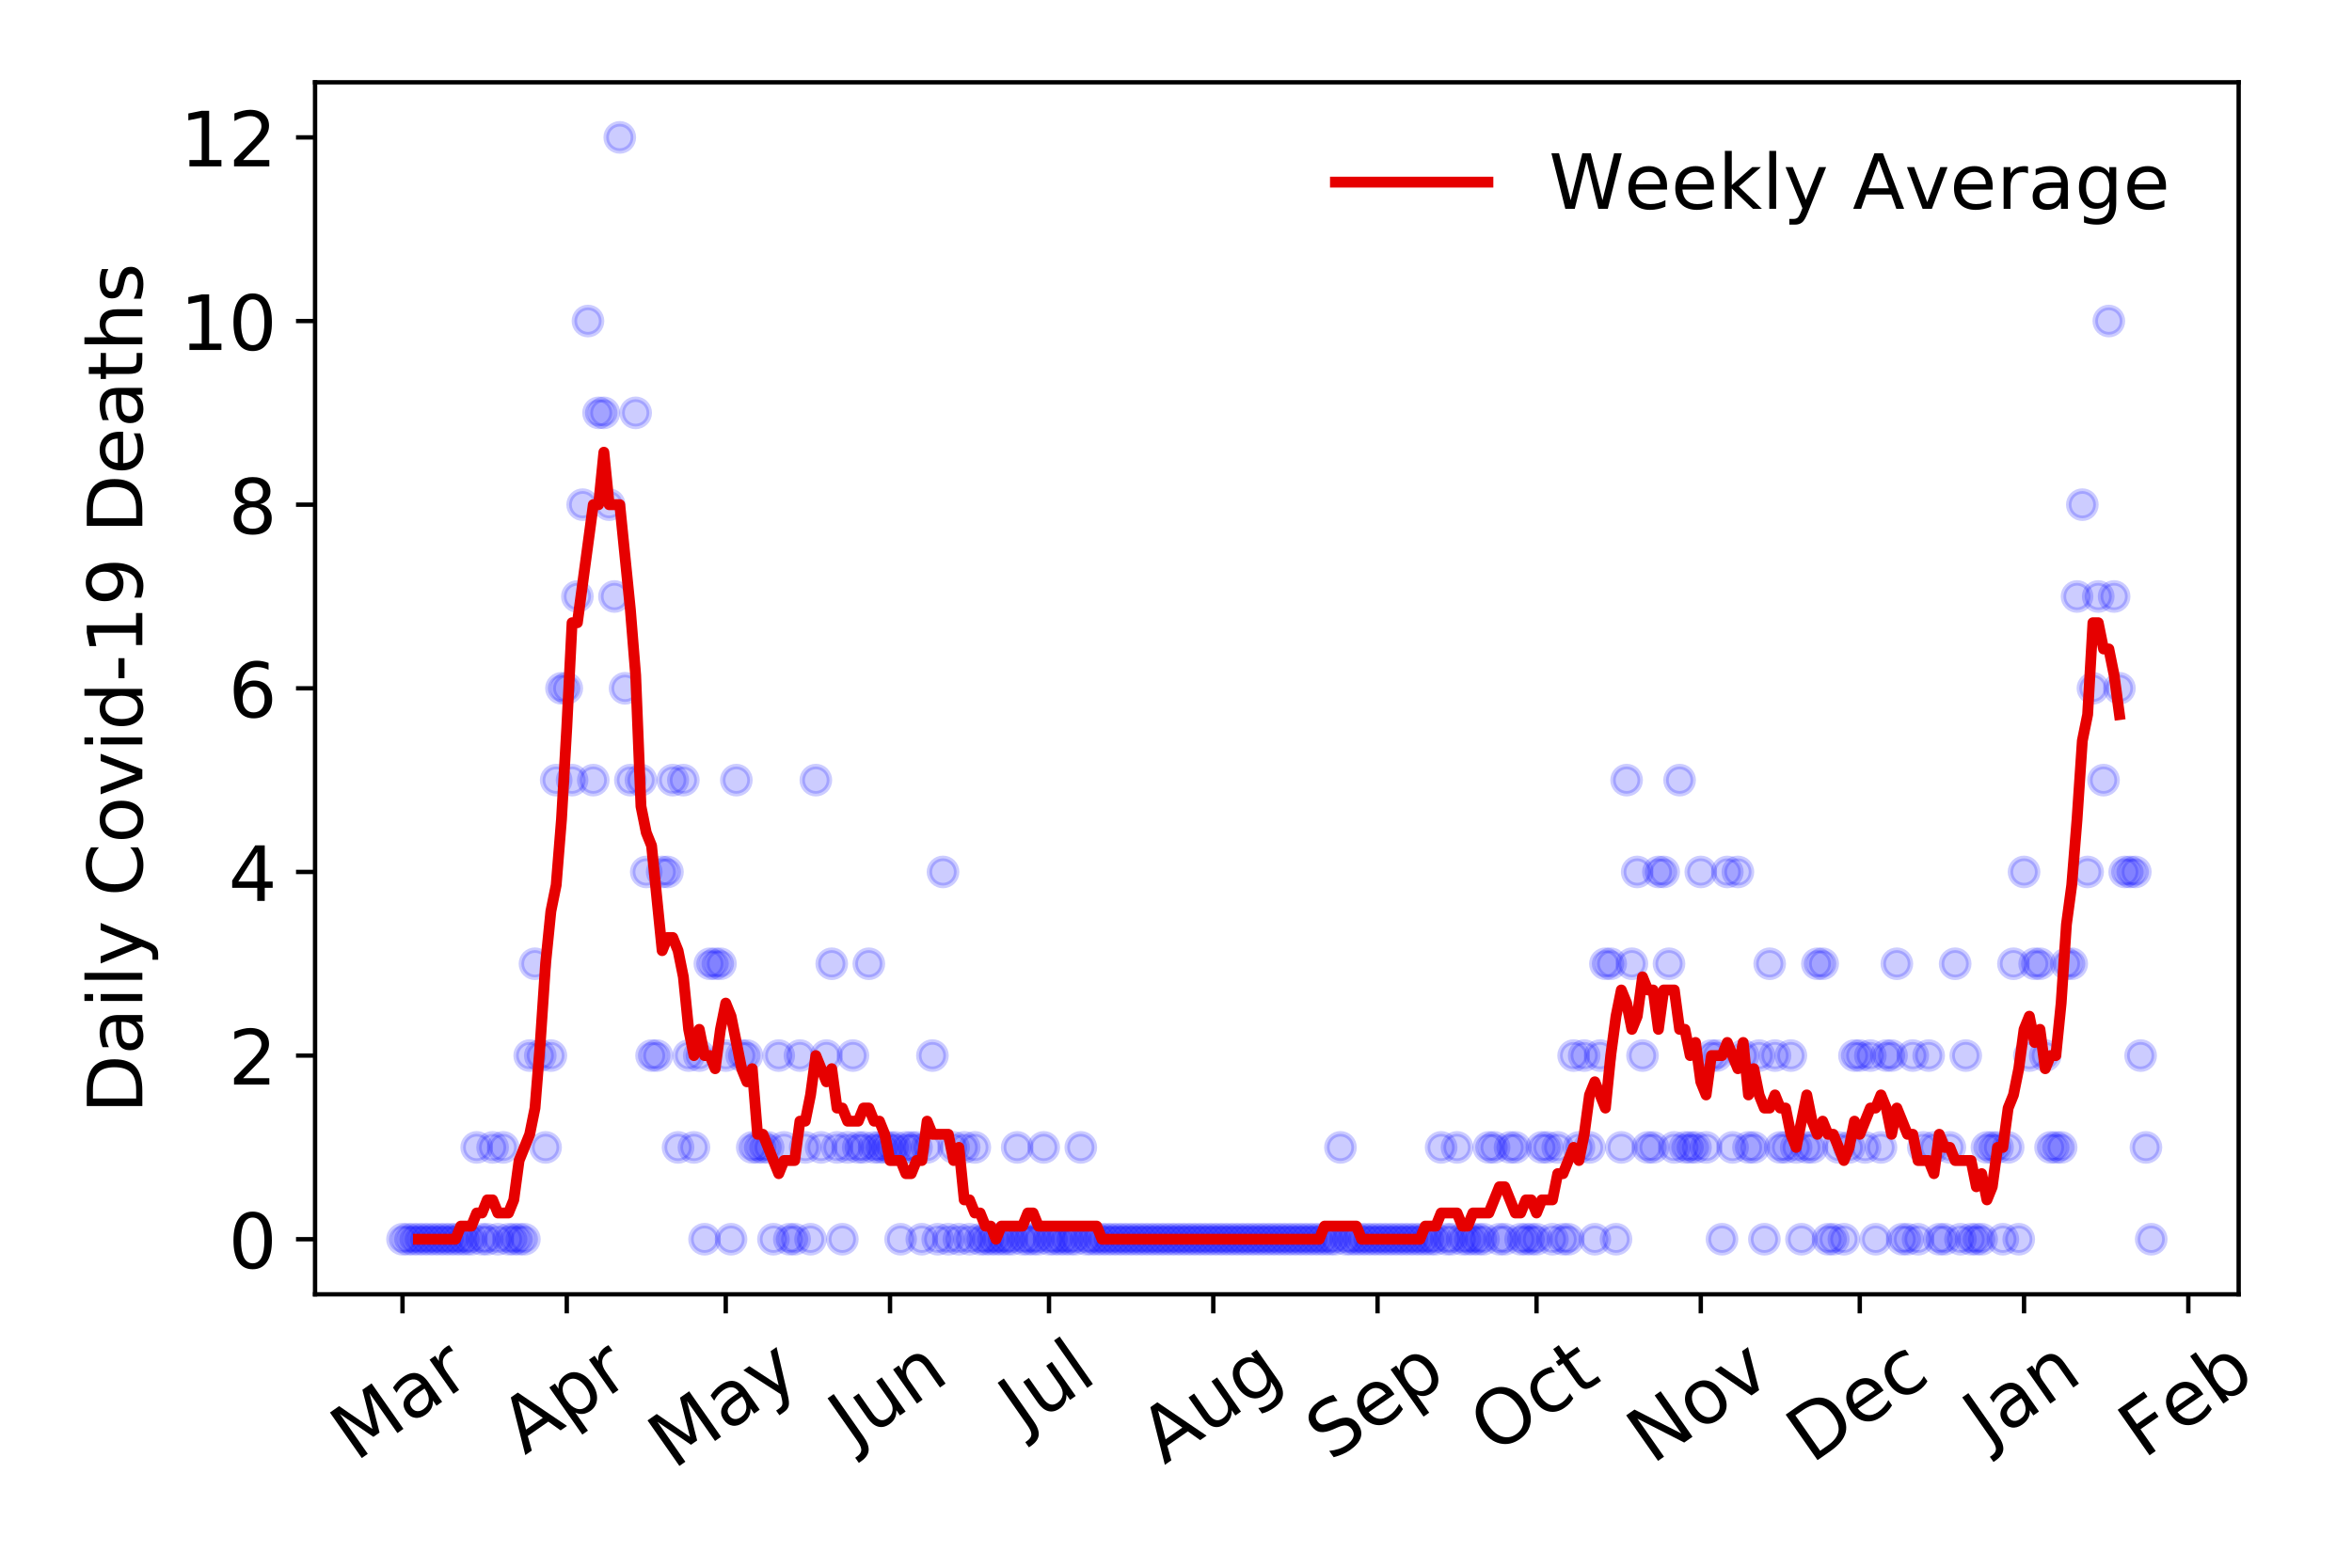 <?xml version="1.0" encoding="utf-8" standalone="no"?>
<!DOCTYPE svg PUBLIC "-//W3C//DTD SVG 1.1//EN"
  "http://www.w3.org/Graphics/SVG/1.1/DTD/svg11.dtd">
<!-- Created with matplotlib (https://matplotlib.org/) -->
<svg height="288pt" version="1.1" viewBox="0 0 432 288" width="432pt" xmlns="http://www.w3.org/2000/svg" xmlns:xlink="http://www.w3.org/1999/xlink">
 <defs>
  <style type="text/css">
*{stroke-linecap:butt;stroke-linejoin:round;}
  </style>
 </defs>
 <g id="figure_1">
  <g id="patch_1">
   <path d="M 0 288 
L 432 288 
L 432 0 
L 0 0 
z
" style="fill:#ffffff;"/>
  </g>
  <g id="axes_1">
   <g id="patch_2">
    <path d="M 57.87 237.778 
L 411.183 237.778 
L 411.183 15.12 
L 57.87 15.12 
z
" style="fill:#ffffff;"/>
   </g>
   <g id="matplotlib.axis_1">
    <g id="xtick_1">
     <g id="line2d_1">
      <defs>
       <path d="M 0 0 
L 0 3.5 
" id="mb94b1ab816" style="stroke:#000000;stroke-width:0.8;"/>
      </defs>
      <g>
       <use style="stroke:#000000;stroke-width:0.8;" x="73.93" xlink:href="#mb94b1ab816" y="237.778"/>
      </g>
     </g>
     <g id="text_1">
      <!-- Mar -->
      <defs>
       <path d="M 9.812 72.906 
L 24.516 72.906 
L 43.109 23.297 
L 61.812 72.906 
L 76.516 72.906 
L 76.516 0 
L 66.891 0 
L 66.891 64.016 
L 48.094 14.016 
L 38.188 14.016 
L 19.391 64.016 
L 19.391 0 
L 9.812 0 
z
" id="DejaVuSans-77"/>
       <path d="M 34.281 27.484 
Q 23.391 27.484 19.188 25 
Q 14.984 22.516 14.984 16.5 
Q 14.984 11.719 18.141 8.906 
Q 21.297 6.109 26.703 6.109 
Q 34.188 6.109 38.703 11.406 
Q 43.219 16.703 43.219 25.484 
L 43.219 27.484 
z
M 52.203 31.203 
L 52.203 0 
L 43.219 0 
L 43.219 8.297 
Q 40.141 3.328 35.547 0.953 
Q 30.953 -1.422 24.312 -1.422 
Q 15.922 -1.422 10.953 3.297 
Q 6 8.016 6 15.922 
Q 6 25.141 12.172 29.828 
Q 18.359 34.516 30.609 34.516 
L 43.219 34.516 
L 43.219 35.406 
Q 43.219 41.609 39.141 45 
Q 35.062 48.391 27.688 48.391 
Q 23 48.391 18.547 47.266 
Q 14.109 46.141 10.016 43.891 
L 10.016 52.203 
Q 14.938 54.109 19.578 55.047 
Q 24.219 56 28.609 56 
Q 40.484 56 46.344 49.844 
Q 52.203 43.703 52.203 31.203 
z
" id="DejaVuSans-97"/>
       <path d="M 41.109 46.297 
Q 39.594 47.172 37.812 47.578 
Q 36.031 48 33.891 48 
Q 26.266 48 22.188 43.047 
Q 18.109 38.094 18.109 28.812 
L 18.109 0 
L 9.078 0 
L 9.078 54.688 
L 18.109 54.688 
L 18.109 46.188 
Q 20.953 51.172 25.484 53.578 
Q 30.031 56 36.531 56 
Q 37.453 56 38.578 55.875 
Q 39.703 55.766 41.062 55.516 
z
" id="DejaVuSans-114"/>
      </defs>
      <g transform="translate(65.327 268.643)rotate(-35)scale(0.14 -0.14)">
       <use xlink:href="#DejaVuSans-77"/>
       <use x="86.279" xlink:href="#DejaVuSans-97"/>
       <use x="147.559" xlink:href="#DejaVuSans-114"/>
      </g>
     </g>
    </g>
    <g id="xtick_2">
     <g id="line2d_2">
      <g>
       <use style="stroke:#000000;stroke-width:0.8;" x="104.102" xlink:href="#mb94b1ab816" y="237.778"/>
      </g>
     </g>
     <g id="text_2">
      <!-- Apr -->
      <defs>
       <path d="M 34.188 63.188 
L 20.797 26.906 
L 47.609 26.906 
z
M 28.609 72.906 
L 39.797 72.906 
L 67.578 0 
L 57.328 0 
L 50.688 18.703 
L 17.828 18.703 
L 11.188 0 
L 0.781 0 
z
" id="DejaVuSans-65"/>
       <path d="M 18.109 8.203 
L 18.109 -20.797 
L 9.078 -20.797 
L 9.078 54.688 
L 18.109 54.688 
L 18.109 46.391 
Q 20.953 51.266 25.266 53.625 
Q 29.594 56 35.594 56 
Q 45.562 56 51.781 48.094 
Q 58.016 40.188 58.016 27.297 
Q 58.016 14.406 51.781 6.484 
Q 45.562 -1.422 35.594 -1.422 
Q 29.594 -1.422 25.266 0.953 
Q 20.953 3.328 18.109 8.203 
z
M 48.688 27.297 
Q 48.688 37.203 44.609 42.844 
Q 40.531 48.484 33.406 48.484 
Q 26.266 48.484 22.188 42.844 
Q 18.109 37.203 18.109 27.297 
Q 18.109 17.391 22.188 11.75 
Q 26.266 6.109 33.406 6.109 
Q 40.531 6.109 44.609 11.75 
Q 48.688 17.391 48.688 27.297 
z
" id="DejaVuSans-112"/>
      </defs>
      <g transform="translate(96.398 267.384)rotate(-35)scale(0.14 -0.14)">
       <use xlink:href="#DejaVuSans-65"/>
       <use x="68.408" xlink:href="#DejaVuSans-112"/>
       <use x="131.885" xlink:href="#DejaVuSans-114"/>
      </g>
     </g>
    </g>
    <g id="xtick_3">
     <g id="line2d_3">
      <g>
       <use style="stroke:#000000;stroke-width:0.8;" x="133.302" xlink:href="#mb94b1ab816" y="237.778"/>
      </g>
     </g>
     <g id="text_3">
      <!-- May -->
      <defs>
       <path d="M 32.172 -5.078 
Q 28.375 -14.844 24.75 -17.812 
Q 21.141 -20.797 15.094 -20.797 
L 7.906 -20.797 
L 7.906 -13.281 
L 13.188 -13.281 
Q 16.891 -13.281 18.938 -11.516 
Q 21 -9.766 23.484 -3.219 
L 25.094 0.875 
L 2.984 54.688 
L 12.5 54.688 
L 29.594 11.922 
L 46.688 54.688 
L 56.203 54.688 
z
" id="DejaVuSans-121"/>
      </defs>
      <g transform="translate(123.662 270.094)rotate(-35)scale(0.14 -0.14)">
       <use xlink:href="#DejaVuSans-77"/>
       <use x="86.279" xlink:href="#DejaVuSans-97"/>
       <use x="147.559" xlink:href="#DejaVuSans-121"/>
      </g>
     </g>
    </g>
    <g id="xtick_4">
     <g id="line2d_4">
      <g>
       <use style="stroke:#000000;stroke-width:0.8;" x="163.475" xlink:href="#mb94b1ab816" y="237.778"/>
      </g>
     </g>
     <g id="text_4">
      <!-- Jun -->
      <defs>
       <path d="M 9.812 72.906 
L 19.672 72.906 
L 19.672 5.078 
Q 19.672 -8.109 14.672 -14.062 
Q 9.672 -20.016 -1.422 -20.016 
L -5.172 -20.016 
L -5.172 -11.719 
L -2.094 -11.719 
Q 4.438 -11.719 7.125 -8.047 
Q 9.812 -4.391 9.812 5.078 
z
" id="DejaVuSans-74"/>
       <path d="M 8.5 21.578 
L 8.5 54.688 
L 17.484 54.688 
L 17.484 21.922 
Q 17.484 14.156 20.5 10.266 
Q 23.531 6.391 29.594 6.391 
Q 36.859 6.391 41.078 11.031 
Q 45.312 15.672 45.312 23.688 
L 45.312 54.688 
L 54.297 54.688 
L 54.297 0 
L 45.312 0 
L 45.312 8.406 
Q 42.047 3.422 37.719 1 
Q 33.406 -1.422 27.688 -1.422 
Q 18.266 -1.422 13.375 4.438 
Q 8.5 10.297 8.5 21.578 
z
M 31.109 56 
z
" id="DejaVuSans-117"/>
       <path d="M 54.891 33.016 
L 54.891 0 
L 45.906 0 
L 45.906 32.719 
Q 45.906 40.484 42.875 44.328 
Q 39.844 48.188 33.797 48.188 
Q 26.516 48.188 22.312 43.547 
Q 18.109 38.922 18.109 30.906 
L 18.109 0 
L 9.078 0 
L 9.078 54.688 
L 18.109 54.688 
L 18.109 46.188 
Q 21.344 51.125 25.703 53.562 
Q 30.078 56 35.797 56 
Q 45.219 56 50.047 50.172 
Q 54.891 44.344 54.891 33.016 
z
" id="DejaVuSans-110"/>
      </defs>
      <g transform="translate(156.731 266.039)rotate(-35)scale(0.14 -0.14)">
       <use xlink:href="#DejaVuSans-74"/>
       <use x="29.492" xlink:href="#DejaVuSans-117"/>
       <use x="92.871" xlink:href="#DejaVuSans-110"/>
      </g>
     </g>
    </g>
    <g id="xtick_5">
     <g id="line2d_5">
      <g>
       <use style="stroke:#000000;stroke-width:0.8;" x="192.674" xlink:href="#mb94b1ab816" y="237.778"/>
      </g>
     </g>
     <g id="text_5">
      <!-- Jul -->
      <defs>
       <path d="M 9.422 75.984 
L 18.406 75.984 
L 18.406 0 
L 9.422 0 
z
" id="DejaVuSans-108"/>
      </defs>
      <g transform="translate(187.971 263.181)rotate(-35)scale(0.14 -0.14)">
       <use xlink:href="#DejaVuSans-74"/>
       <use x="29.492" xlink:href="#DejaVuSans-117"/>
       <use x="92.871" xlink:href="#DejaVuSans-108"/>
      </g>
     </g>
    </g>
    <g id="xtick_6">
     <g id="line2d_6">
      <g>
       <use style="stroke:#000000;stroke-width:0.8;" x="222.847" xlink:href="#mb94b1ab816" y="237.778"/>
      </g>
     </g>
     <g id="text_6">
      <!-- Aug -->
      <defs>
       <path d="M 45.406 27.984 
Q 45.406 37.75 41.375 43.109 
Q 37.359 48.484 30.078 48.484 
Q 22.859 48.484 18.828 43.109 
Q 14.797 37.75 14.797 27.984 
Q 14.797 18.266 18.828 12.891 
Q 22.859 7.516 30.078 7.516 
Q 37.359 7.516 41.375 12.891 
Q 45.406 18.266 45.406 27.984 
z
M 54.391 6.781 
Q 54.391 -7.172 48.188 -13.984 
Q 42 -20.797 29.203 -20.797 
Q 24.469 -20.797 20.266 -20.094 
Q 16.062 -19.391 12.109 -17.922 
L 12.109 -9.188 
Q 16.062 -11.328 19.922 -12.344 
Q 23.781 -13.375 27.781 -13.375 
Q 36.625 -13.375 41.016 -8.766 
Q 45.406 -4.156 45.406 5.172 
L 45.406 9.625 
Q 42.625 4.781 38.281 2.391 
Q 33.938 0 27.875 0 
Q 17.828 0 11.672 7.656 
Q 5.516 15.328 5.516 27.984 
Q 5.516 40.672 11.672 48.328 
Q 17.828 56 27.875 56 
Q 33.938 56 38.281 53.609 
Q 42.625 51.219 45.406 46.391 
L 45.406 54.688 
L 54.391 54.688 
z
" id="DejaVuSans-103"/>
      </defs>
      <g transform="translate(213.866 269.172)rotate(-35)scale(0.14 -0.14)">
       <use xlink:href="#DejaVuSans-65"/>
       <use x="68.408" xlink:href="#DejaVuSans-117"/>
       <use x="131.787" xlink:href="#DejaVuSans-103"/>
      </g>
     </g>
    </g>
    <g id="xtick_7">
     <g id="line2d_7">
      <g>
       <use style="stroke:#000000;stroke-width:0.8;" x="253.019" xlink:href="#mb94b1ab816" y="237.778"/>
      </g>
     </g>
     <g id="text_7">
      <!-- Sep -->
      <defs>
       <path d="M 53.516 70.516 
L 53.516 60.891 
Q 47.906 63.578 42.922 64.891 
Q 37.938 66.219 33.297 66.219 
Q 25.25 66.219 20.875 63.094 
Q 16.5 59.969 16.5 54.203 
Q 16.5 49.359 19.406 46.891 
Q 22.312 44.438 30.422 42.922 
L 36.375 41.703 
Q 47.406 39.594 52.656 34.297 
Q 57.906 29 57.906 20.125 
Q 57.906 9.516 50.797 4.047 
Q 43.703 -1.422 29.984 -1.422 
Q 24.812 -1.422 18.969 -0.25 
Q 13.141 0.922 6.891 3.219 
L 6.891 13.375 
Q 12.891 10.016 18.656 8.297 
Q 24.422 6.594 29.984 6.594 
Q 38.422 6.594 43.016 9.906 
Q 47.609 13.234 47.609 19.391 
Q 47.609 24.75 44.312 27.781 
Q 41.016 30.812 33.5 32.328 
L 27.484 33.5 
Q 16.453 35.688 11.516 40.375 
Q 6.594 45.062 6.594 53.422 
Q 6.594 63.094 13.406 68.656 
Q 20.219 74.219 32.172 74.219 
Q 37.312 74.219 42.625 73.281 
Q 47.953 72.359 53.516 70.516 
z
" id="DejaVuSans-83"/>
       <path d="M 56.203 29.594 
L 56.203 25.203 
L 14.891 25.203 
Q 15.484 15.922 20.484 11.062 
Q 25.484 6.203 34.422 6.203 
Q 39.594 6.203 44.453 7.469 
Q 49.312 8.734 54.109 11.281 
L 54.109 2.781 
Q 49.266 0.734 44.188 -0.344 
Q 39.109 -1.422 33.891 -1.422 
Q 20.797 -1.422 13.156 6.188 
Q 5.516 13.812 5.516 26.812 
Q 5.516 40.234 12.766 48.109 
Q 20.016 56 32.328 56 
Q 43.359 56 49.781 48.891 
Q 56.203 41.797 56.203 29.594 
z
M 47.219 32.234 
Q 47.125 39.594 43.094 43.984 
Q 39.062 48.391 32.422 48.391 
Q 24.906 48.391 20.391 44.141 
Q 15.875 39.891 15.188 32.172 
z
" id="DejaVuSans-101"/>
      </defs>
      <g transform="translate(244.426 268.629)rotate(-35)scale(0.14 -0.14)">
       <use xlink:href="#DejaVuSans-83"/>
       <use x="63.477" xlink:href="#DejaVuSans-101"/>
       <use x="125" xlink:href="#DejaVuSans-112"/>
      </g>
     </g>
    </g>
    <g id="xtick_8">
     <g id="line2d_8">
      <g>
       <use style="stroke:#000000;stroke-width:0.8;" x="282.219" xlink:href="#mb94b1ab816" y="237.778"/>
      </g>
     </g>
     <g id="text_8">
      <!-- Oct -->
      <defs>
       <path d="M 39.406 66.219 
Q 28.656 66.219 22.328 58.203 
Q 16.016 50.203 16.016 36.375 
Q 16.016 22.609 22.328 14.594 
Q 28.656 6.594 39.406 6.594 
Q 50.141 6.594 56.422 14.594 
Q 62.703 22.609 62.703 36.375 
Q 62.703 50.203 56.422 58.203 
Q 50.141 66.219 39.406 66.219 
z
M 39.406 74.219 
Q 54.734 74.219 63.906 63.938 
Q 73.094 53.656 73.094 36.375 
Q 73.094 19.141 63.906 8.859 
Q 54.734 -1.422 39.406 -1.422 
Q 24.031 -1.422 14.812 8.828 
Q 5.609 19.094 5.609 36.375 
Q 5.609 53.656 14.812 63.938 
Q 24.031 74.219 39.406 74.219 
z
" id="DejaVuSans-79"/>
       <path d="M 48.781 52.594 
L 48.781 44.188 
Q 44.969 46.297 41.141 47.344 
Q 37.312 48.391 33.406 48.391 
Q 24.656 48.391 19.812 42.844 
Q 14.984 37.312 14.984 27.297 
Q 14.984 17.281 19.812 11.734 
Q 24.656 6.203 33.406 6.203 
Q 37.312 6.203 41.141 7.25 
Q 44.969 8.297 48.781 10.406 
L 48.781 2.094 
Q 45.016 0.344 40.984 -0.531 
Q 36.969 -1.422 32.422 -1.422 
Q 20.062 -1.422 12.781 6.344 
Q 5.516 14.109 5.516 27.297 
Q 5.516 40.672 12.859 48.328 
Q 20.219 56 33.016 56 
Q 37.156 56 41.109 55.141 
Q 45.062 54.297 48.781 52.594 
z
" id="DejaVuSans-99"/>
       <path d="M 18.312 70.219 
L 18.312 54.688 
L 36.812 54.688 
L 36.812 47.703 
L 18.312 47.703 
L 18.312 18.016 
Q 18.312 11.328 20.141 9.422 
Q 21.969 7.516 27.594 7.516 
L 36.812 7.516 
L 36.812 0 
L 27.594 0 
Q 17.188 0 13.234 3.875 
Q 9.281 7.766 9.281 18.016 
L 9.281 47.703 
L 2.688 47.703 
L 2.688 54.688 
L 9.281 54.688 
L 9.281 70.219 
z
" id="DejaVuSans-116"/>
      </defs>
      <g transform="translate(274.52 267.377)rotate(-35)scale(0.14 -0.14)">
       <use xlink:href="#DejaVuSans-79"/>
       <use x="78.711" xlink:href="#DejaVuSans-99"/>
       <use x="133.691" xlink:href="#DejaVuSans-116"/>
      </g>
     </g>
    </g>
    <g id="xtick_9">
     <g id="line2d_9">
      <g>
       <use style="stroke:#000000;stroke-width:0.8;" x="312.391" xlink:href="#mb94b1ab816" y="237.778"/>
      </g>
     </g>
     <g id="text_9">
      <!-- Nov -->
      <defs>
       <path d="M 9.812 72.906 
L 23.094 72.906 
L 55.422 11.922 
L 55.422 72.906 
L 64.984 72.906 
L 64.984 0 
L 51.703 0 
L 19.391 60.984 
L 19.391 0 
L 9.812 0 
z
" id="DejaVuSans-78"/>
       <path d="M 30.609 48.391 
Q 23.391 48.391 19.188 42.75 
Q 14.984 37.109 14.984 27.297 
Q 14.984 17.484 19.156 11.844 
Q 23.344 6.203 30.609 6.203 
Q 37.797 6.203 41.984 11.859 
Q 46.188 17.531 46.188 27.297 
Q 46.188 37.016 41.984 42.703 
Q 37.797 48.391 30.609 48.391 
z
M 30.609 56 
Q 42.328 56 49.016 48.375 
Q 55.719 40.766 55.719 27.297 
Q 55.719 13.875 49.016 6.219 
Q 42.328 -1.422 30.609 -1.422 
Q 18.844 -1.422 12.172 6.219 
Q 5.516 13.875 5.516 27.297 
Q 5.516 40.766 12.172 48.375 
Q 18.844 56 30.609 56 
z
" id="DejaVuSans-111"/>
       <path d="M 2.984 54.688 
L 12.5 54.688 
L 29.594 8.797 
L 46.688 54.688 
L 56.203 54.688 
L 35.688 0 
L 23.484 0 
z
" id="DejaVuSans-118"/>
      </defs>
      <g transform="translate(303.415 269.166)rotate(-35)scale(0.14 -0.14)">
       <use xlink:href="#DejaVuSans-78"/>
       <use x="74.805" xlink:href="#DejaVuSans-111"/>
       <use x="135.986" xlink:href="#DejaVuSans-118"/>
      </g>
     </g>
    </g>
    <g id="xtick_10">
     <g id="line2d_10">
      <g>
       <use style="stroke:#000000;stroke-width:0.8;" x="341.591" xlink:href="#mb94b1ab816" y="237.778"/>
      </g>
     </g>
     <g id="text_10">
      <!-- Dec -->
      <defs>
       <path d="M 19.672 64.797 
L 19.672 8.109 
L 31.594 8.109 
Q 46.688 8.109 53.688 14.938 
Q 60.688 21.781 60.688 36.531 
Q 60.688 51.172 53.688 57.984 
Q 46.688 64.797 31.594 64.797 
z
M 9.812 72.906 
L 30.078 72.906 
Q 51.266 72.906 61.172 64.094 
Q 71.094 55.281 71.094 36.531 
Q 71.094 17.672 61.125 8.828 
Q 51.172 0 30.078 0 
L 9.812 0 
z
" id="DejaVuSans-68"/>
      </defs>
      <g transform="translate(332.71 269.032)rotate(-35)scale(0.14 -0.14)">
       <use xlink:href="#DejaVuSans-68"/>
       <use x="77.002" xlink:href="#DejaVuSans-101"/>
       <use x="138.525" xlink:href="#DejaVuSans-99"/>
      </g>
     </g>
    </g>
    <g id="xtick_11">
     <g id="line2d_11">
      <g>
       <use style="stroke:#000000;stroke-width:0.8;" x="371.764" xlink:href="#mb94b1ab816" y="237.778"/>
      </g>
     </g>
     <g id="text_11">
      <!-- Jan -->
      <g transform="translate(365.14 265.871)rotate(-35)scale(0.14 -0.14)">
       <use xlink:href="#DejaVuSans-74"/>
       <use x="29.492" xlink:href="#DejaVuSans-97"/>
       <use x="90.771" xlink:href="#DejaVuSans-110"/>
      </g>
     </g>
    </g>
    <g id="xtick_12">
     <g id="line2d_12">
      <g>
       <use style="stroke:#000000;stroke-width:0.8;" x="401.936" xlink:href="#mb94b1ab816" y="237.778"/>
      </g>
     </g>
     <g id="text_12">
      <!-- Feb -->
      <defs>
       <path d="M 9.812 72.906 
L 51.703 72.906 
L 51.703 64.594 
L 19.672 64.594 
L 19.672 43.109 
L 48.578 43.109 
L 48.578 34.812 
L 19.672 34.812 
L 19.672 0 
L 9.812 0 
z
" id="DejaVuSans-70"/>
       <path d="M 48.688 27.297 
Q 48.688 37.203 44.609 42.844 
Q 40.531 48.484 33.406 48.484 
Q 26.266 48.484 22.188 42.844 
Q 18.109 37.203 18.109 27.297 
Q 18.109 17.391 22.188 11.75 
Q 26.266 6.109 33.406 6.109 
Q 40.531 6.109 44.609 11.75 
Q 48.688 17.391 48.688 27.297 
z
M 18.109 46.391 
Q 20.953 51.266 25.266 53.625 
Q 29.594 56 35.594 56 
Q 45.562 56 51.781 48.094 
Q 58.016 40.188 58.016 27.297 
Q 58.016 14.406 51.781 6.484 
Q 45.562 -1.422 35.594 -1.422 
Q 29.594 -1.422 25.266 0.953 
Q 20.953 3.328 18.109 8.203 
L 18.109 0 
L 9.078 0 
L 9.078 75.984 
L 18.109 75.984 
z
" id="DejaVuSans-98"/>
      </defs>
      <g transform="translate(393.69 268.143)rotate(-35)scale(0.14 -0.14)">
       <use xlink:href="#DejaVuSans-70"/>
       <use x="57.441" xlink:href="#DejaVuSans-101"/>
       <use x="118.965" xlink:href="#DejaVuSans-98"/>
      </g>
     </g>
    </g>
   </g>
   <g id="matplotlib.axis_2">
    <g id="ytick_1">
     <g id="line2d_13">
      <defs>
       <path d="M 0 0 
L -3.5 0 
" id="m854dc2764d" style="stroke:#000000;stroke-width:0.8;"/>
      </defs>
      <g>
       <use style="stroke:#000000;stroke-width:0.8;" x="57.87" xlink:href="#m854dc2764d" y="227.657"/>
      </g>
     </g>
     <g id="text_13">
      <!-- 0 -->
      <defs>
       <path d="M 31.781 66.406 
Q 24.172 66.406 20.328 58.906 
Q 16.5 51.422 16.5 36.375 
Q 16.5 21.391 20.328 13.891 
Q 24.172 6.391 31.781 6.391 
Q 39.453 6.391 43.281 13.891 
Q 47.125 21.391 47.125 36.375 
Q 47.125 51.422 43.281 58.906 
Q 39.453 66.406 31.781 66.406 
z
M 31.781 74.219 
Q 44.047 74.219 50.516 64.516 
Q 56.984 54.828 56.984 36.375 
Q 56.984 17.969 50.516 8.266 
Q 44.047 -1.422 31.781 -1.422 
Q 19.531 -1.422 13.062 8.266 
Q 6.594 17.969 6.594 36.375 
Q 6.594 54.828 13.062 64.516 
Q 19.531 74.219 31.781 74.219 
z
" id="DejaVuSans-48"/>
      </defs>
      <g transform="translate(41.962 232.976)scale(0.14 -0.14)">
       <use xlink:href="#DejaVuSans-48"/>
      </g>
     </g>
    </g>
    <g id="ytick_2">
     <g id="line2d_14">
      <g>
       <use style="stroke:#000000;stroke-width:0.8;" x="57.87" xlink:href="#m854dc2764d" y="193.921"/>
      </g>
     </g>
     <g id="text_14">
      <!-- 2 -->
      <defs>
       <path d="M 19.188 8.297 
L 53.609 8.297 
L 53.609 0 
L 7.328 0 
L 7.328 8.297 
Q 12.938 14.109 22.625 23.891 
Q 32.328 33.688 34.812 36.531 
Q 39.547 41.844 41.422 45.531 
Q 43.312 49.219 43.312 52.781 
Q 43.312 58.594 39.234 62.25 
Q 35.156 65.922 28.609 65.922 
Q 23.969 65.922 18.812 64.312 
Q 13.672 62.703 7.812 59.422 
L 7.812 69.391 
Q 13.766 71.781 18.938 73 
Q 24.125 74.219 28.422 74.219 
Q 39.75 74.219 46.484 68.547 
Q 53.219 62.891 53.219 53.422 
Q 53.219 48.922 51.531 44.891 
Q 49.859 40.875 45.406 35.406 
Q 44.188 33.984 37.641 27.219 
Q 31.109 20.453 19.188 8.297 
z
" id="DejaVuSans-50"/>
      </defs>
      <g transform="translate(41.962 199.24)scale(0.14 -0.14)">
       <use xlink:href="#DejaVuSans-50"/>
      </g>
     </g>
    </g>
    <g id="ytick_3">
     <g id="line2d_15">
      <g>
       <use style="stroke:#000000;stroke-width:0.8;" x="57.87" xlink:href="#m854dc2764d" y="160.185"/>
      </g>
     </g>
     <g id="text_15">
      <!-- 4 -->
      <defs>
       <path d="M 37.797 64.312 
L 12.891 25.391 
L 37.797 25.391 
z
M 35.203 72.906 
L 47.609 72.906 
L 47.609 25.391 
L 58.016 25.391 
L 58.016 17.188 
L 47.609 17.188 
L 47.609 0 
L 37.797 0 
L 37.797 17.188 
L 4.891 17.188 
L 4.891 26.703 
z
" id="DejaVuSans-52"/>
      </defs>
      <g transform="translate(41.962 165.504)scale(0.14 -0.14)">
       <use xlink:href="#DejaVuSans-52"/>
      </g>
     </g>
    </g>
    <g id="ytick_4">
     <g id="line2d_16">
      <g>
       <use style="stroke:#000000;stroke-width:0.8;" x="57.87" xlink:href="#m854dc2764d" y="126.449"/>
      </g>
     </g>
     <g id="text_16">
      <!-- 6 -->
      <defs>
       <path d="M 33.016 40.375 
Q 26.375 40.375 22.484 35.828 
Q 18.609 31.297 18.609 23.391 
Q 18.609 15.531 22.484 10.953 
Q 26.375 6.391 33.016 6.391 
Q 39.656 6.391 43.531 10.953 
Q 47.406 15.531 47.406 23.391 
Q 47.406 31.297 43.531 35.828 
Q 39.656 40.375 33.016 40.375 
z
M 52.594 71.297 
L 52.594 62.312 
Q 48.875 64.062 45.094 64.984 
Q 41.312 65.922 37.594 65.922 
Q 27.828 65.922 22.672 59.328 
Q 17.531 52.734 16.797 39.406 
Q 19.672 43.656 24.016 45.922 
Q 28.375 48.188 33.594 48.188 
Q 44.578 48.188 50.953 41.516 
Q 57.328 34.859 57.328 23.391 
Q 57.328 12.156 50.688 5.359 
Q 44.047 -1.422 33.016 -1.422 
Q 20.359 -1.422 13.672 8.266 
Q 6.984 17.969 6.984 36.375 
Q 6.984 53.656 15.188 63.938 
Q 23.391 74.219 37.203 74.219 
Q 40.922 74.219 44.703 73.484 
Q 48.484 72.75 52.594 71.297 
z
" id="DejaVuSans-54"/>
      </defs>
      <g transform="translate(41.962 131.768)scale(0.14 -0.14)">
       <use xlink:href="#DejaVuSans-54"/>
      </g>
     </g>
    </g>
    <g id="ytick_5">
     <g id="line2d_17">
      <g>
       <use style="stroke:#000000;stroke-width:0.8;" x="57.87" xlink:href="#m854dc2764d" y="92.713"/>
      </g>
     </g>
     <g id="text_17">
      <!-- 8 -->
      <defs>
       <path d="M 31.781 34.625 
Q 24.75 34.625 20.719 30.859 
Q 16.703 27.094 16.703 20.516 
Q 16.703 13.922 20.719 10.156 
Q 24.75 6.391 31.781 6.391 
Q 38.812 6.391 42.859 10.172 
Q 46.922 13.969 46.922 20.516 
Q 46.922 27.094 42.891 30.859 
Q 38.875 34.625 31.781 34.625 
z
M 21.922 38.812 
Q 15.578 40.375 12.031 44.719 
Q 8.5 49.078 8.5 55.328 
Q 8.5 64.062 14.719 69.141 
Q 20.953 74.219 31.781 74.219 
Q 42.672 74.219 48.875 69.141 
Q 55.078 64.062 55.078 55.328 
Q 55.078 49.078 51.531 44.719 
Q 48 40.375 41.703 38.812 
Q 48.828 37.156 52.797 32.312 
Q 56.781 27.484 56.781 20.516 
Q 56.781 9.906 50.312 4.234 
Q 43.844 -1.422 31.781 -1.422 
Q 19.734 -1.422 13.25 4.234 
Q 6.781 9.906 6.781 20.516 
Q 6.781 27.484 10.781 32.312 
Q 14.797 37.156 21.922 38.812 
z
M 18.312 54.391 
Q 18.312 48.734 21.844 45.562 
Q 25.391 42.391 31.781 42.391 
Q 38.141 42.391 41.719 45.562 
Q 45.312 48.734 45.312 54.391 
Q 45.312 60.062 41.719 63.234 
Q 38.141 66.406 31.781 66.406 
Q 25.391 66.406 21.844 63.234 
Q 18.312 60.062 18.312 54.391 
z
" id="DejaVuSans-56"/>
      </defs>
      <g transform="translate(41.962 98.032)scale(0.14 -0.14)">
       <use xlink:href="#DejaVuSans-56"/>
      </g>
     </g>
    </g>
    <g id="ytick_6">
     <g id="line2d_18">
      <g>
       <use style="stroke:#000000;stroke-width:0.8;" x="57.87" xlink:href="#m854dc2764d" y="58.977"/>
      </g>
     </g>
     <g id="text_18">
      <!-- 10 -->
      <defs>
       <path d="M 12.406 8.297 
L 28.516 8.297 
L 28.516 63.922 
L 10.984 60.406 
L 10.984 69.391 
L 28.422 72.906 
L 38.281 72.906 
L 38.281 8.297 
L 54.391 8.297 
L 54.391 0 
L 12.406 0 
z
" id="DejaVuSans-49"/>
      </defs>
      <g transform="translate(33.055 64.296)scale(0.14 -0.14)">
       <use xlink:href="#DejaVuSans-49"/>
       <use x="63.623" xlink:href="#DejaVuSans-48"/>
      </g>
     </g>
    </g>
    <g id="ytick_7">
     <g id="line2d_19">
      <g>
       <use style="stroke:#000000;stroke-width:0.8;" x="57.87" xlink:href="#m854dc2764d" y="25.241"/>
      </g>
     </g>
     <g id="text_19">
      <!-- 12 -->
      <g transform="translate(33.055 30.56)scale(0.14 -0.14)">
       <use xlink:href="#DejaVuSans-49"/>
       <use x="63.623" xlink:href="#DejaVuSans-50"/>
      </g>
     </g>
    </g>
    <g id="text_20">
     <!-- Daily Covid-19 Deaths -->
     <defs>
      <path d="M 9.422 54.688 
L 18.406 54.688 
L 18.406 0 
L 9.422 0 
z
M 9.422 75.984 
L 18.406 75.984 
L 18.406 64.594 
L 9.422 64.594 
z
" id="DejaVuSans-105"/>
      <path id="DejaVuSans-32"/>
      <path d="M 64.406 67.281 
L 64.406 56.891 
Q 59.422 61.531 53.781 63.812 
Q 48.141 66.109 41.797 66.109 
Q 29.297 66.109 22.656 58.469 
Q 16.016 50.828 16.016 36.375 
Q 16.016 21.969 22.656 14.328 
Q 29.297 6.688 41.797 6.688 
Q 48.141 6.688 53.781 8.984 
Q 59.422 11.281 64.406 15.922 
L 64.406 5.609 
Q 59.234 2.094 53.438 0.328 
Q 47.656 -1.422 41.219 -1.422 
Q 24.656 -1.422 15.125 8.703 
Q 5.609 18.844 5.609 36.375 
Q 5.609 53.953 15.125 64.078 
Q 24.656 74.219 41.219 74.219 
Q 47.75 74.219 53.531 72.484 
Q 59.328 70.75 64.406 67.281 
z
" id="DejaVuSans-67"/>
      <path d="M 45.406 46.391 
L 45.406 75.984 
L 54.391 75.984 
L 54.391 0 
L 45.406 0 
L 45.406 8.203 
Q 42.578 3.328 38.25 0.953 
Q 33.938 -1.422 27.875 -1.422 
Q 17.969 -1.422 11.734 6.484 
Q 5.516 14.406 5.516 27.297 
Q 5.516 40.188 11.734 48.094 
Q 17.969 56 27.875 56 
Q 33.938 56 38.25 53.625 
Q 42.578 51.266 45.406 46.391 
z
M 14.797 27.297 
Q 14.797 17.391 18.875 11.75 
Q 22.953 6.109 30.078 6.109 
Q 37.203 6.109 41.297 11.75 
Q 45.406 17.391 45.406 27.297 
Q 45.406 37.203 41.297 42.844 
Q 37.203 48.484 30.078 48.484 
Q 22.953 48.484 18.875 42.844 
Q 14.797 37.203 14.797 27.297 
z
" id="DejaVuSans-100"/>
      <path d="M 4.891 31.391 
L 31.203 31.391 
L 31.203 23.391 
L 4.891 23.391 
z
" id="DejaVuSans-45"/>
      <path d="M 10.984 1.516 
L 10.984 10.5 
Q 14.703 8.734 18.5 7.812 
Q 22.312 6.891 25.984 6.891 
Q 35.75 6.891 40.891 13.453 
Q 46.047 20.016 46.781 33.406 
Q 43.953 29.203 39.594 26.953 
Q 35.25 24.703 29.984 24.703 
Q 19.047 24.703 12.672 31.312 
Q 6.297 37.938 6.297 49.422 
Q 6.297 60.641 12.938 67.422 
Q 19.578 74.219 30.609 74.219 
Q 43.266 74.219 49.922 64.516 
Q 56.594 54.828 56.594 36.375 
Q 56.594 19.141 48.406 8.859 
Q 40.234 -1.422 26.422 -1.422 
Q 22.703 -1.422 18.891 -0.688 
Q 15.094 0.047 10.984 1.516 
z
M 30.609 32.422 
Q 37.25 32.422 41.125 36.953 
Q 45.016 41.5 45.016 49.422 
Q 45.016 57.281 41.125 61.844 
Q 37.25 66.406 30.609 66.406 
Q 23.969 66.406 20.094 61.844 
Q 16.219 57.281 16.219 49.422 
Q 16.219 41.5 20.094 36.953 
Q 23.969 32.422 30.609 32.422 
z
" id="DejaVuSans-57"/>
      <path d="M 54.891 33.016 
L 54.891 0 
L 45.906 0 
L 45.906 32.719 
Q 45.906 40.484 42.875 44.328 
Q 39.844 48.188 33.797 48.188 
Q 26.516 48.188 22.312 43.547 
Q 18.109 38.922 18.109 30.906 
L 18.109 0 
L 9.078 0 
L 9.078 75.984 
L 18.109 75.984 
L 18.109 46.188 
Q 21.344 51.125 25.703 53.562 
Q 30.078 56 35.797 56 
Q 45.219 56 50.047 50.172 
Q 54.891 44.344 54.891 33.016 
z
" id="DejaVuSans-104"/>
      <path d="M 44.281 53.078 
L 44.281 44.578 
Q 40.484 46.531 36.375 47.5 
Q 32.281 48.484 27.875 48.484 
Q 21.188 48.484 17.844 46.438 
Q 14.5 44.391 14.5 40.281 
Q 14.5 37.156 16.891 35.375 
Q 19.281 33.594 26.516 31.984 
L 29.594 31.297 
Q 39.156 29.25 43.188 25.516 
Q 47.219 21.781 47.219 15.094 
Q 47.219 7.469 41.188 3.016 
Q 35.156 -1.422 24.609 -1.422 
Q 20.219 -1.422 15.453 -0.562 
Q 10.688 0.297 5.422 2 
L 5.422 11.281 
Q 10.406 8.688 15.234 7.391 
Q 20.062 6.109 24.812 6.109 
Q 31.156 6.109 34.562 8.281 
Q 37.984 10.453 37.984 14.406 
Q 37.984 18.062 35.516 20.016 
Q 33.062 21.969 24.703 23.781 
L 21.578 24.516 
Q 13.234 26.266 9.516 29.906 
Q 5.812 33.547 5.812 39.891 
Q 5.812 47.609 11.281 51.797 
Q 16.75 56 26.812 56 
Q 31.781 56 36.172 55.266 
Q 40.578 54.547 44.281 53.078 
z
" id="DejaVuSans-115"/>
     </defs>
     <g transform="translate(26.143 204.56)rotate(-90)scale(0.14 -0.14)">
      <use xlink:href="#DejaVuSans-68"/>
      <use x="77.002" xlink:href="#DejaVuSans-97"/>
      <use x="138.281" xlink:href="#DejaVuSans-105"/>
      <use x="166.064" xlink:href="#DejaVuSans-108"/>
      <use x="193.848" xlink:href="#DejaVuSans-121"/>
      <use x="253.027" xlink:href="#DejaVuSans-32"/>
      <use x="284.814" xlink:href="#DejaVuSans-67"/>
      <use x="354.639" xlink:href="#DejaVuSans-111"/>
      <use x="415.82" xlink:href="#DejaVuSans-118"/>
      <use x="475" xlink:href="#DejaVuSans-105"/>
      <use x="502.783" xlink:href="#DejaVuSans-100"/>
      <use x="566.26" xlink:href="#DejaVuSans-45"/>
      <use x="602.344" xlink:href="#DejaVuSans-49"/>
      <use x="665.967" xlink:href="#DejaVuSans-57"/>
      <use x="729.59" xlink:href="#DejaVuSans-32"/>
      <use x="761.377" xlink:href="#DejaVuSans-68"/>
      <use x="838.379" xlink:href="#DejaVuSans-101"/>
      <use x="899.902" xlink:href="#DejaVuSans-97"/>
      <use x="961.182" xlink:href="#DejaVuSans-116"/>
      <use x="1000.391" xlink:href="#DejaVuSans-104"/>
      <use x="1063.77" xlink:href="#DejaVuSans-115"/>
     </g>
    </g>
   </g>
   <g id="line2d_20">
    <defs>
     <path d="M 0 2.5 
C 0.663 2.5 1.299 2.237 1.768 1.768 
C 2.237 1.299 2.5 0.663 2.5 0 
C 2.5 -0.663 2.237 -1.299 1.768 -1.768 
C 1.299 -2.237 0.663 -2.5 0 -2.5 
C -0.663 -2.5 -1.299 -2.237 -1.768 -1.768 
C -2.237 -1.299 -2.5 -0.663 -2.5 0 
C -2.5 0.663 -2.237 1.299 -1.768 1.768 
C -1.299 2.237 -0.663 2.5 0 2.5 
z
" id="m7774925634" style="stroke:#0000ff;stroke-opacity:0.2;"/>
    </defs>
    <g clip-path="url(#pe279922873)">
     <use style="fill:#0000ff;fill-opacity:0.2;stroke:#0000ff;stroke-opacity:0.2;" x="73.93" xlink:href="#m7774925634" y="227.657"/>
     <use style="fill:#0000ff;fill-opacity:0.2;stroke:#0000ff;stroke-opacity:0.2;" x="74.903" xlink:href="#m7774925634" y="227.657"/>
     <use style="fill:#0000ff;fill-opacity:0.2;stroke:#0000ff;stroke-opacity:0.2;" x="75.876" xlink:href="#m7774925634" y="227.657"/>
     <use style="fill:#0000ff;fill-opacity:0.2;stroke:#0000ff;stroke-opacity:0.2;" x="76.85" xlink:href="#m7774925634" y="227.657"/>
     <use style="fill:#0000ff;fill-opacity:0.2;stroke:#0000ff;stroke-opacity:0.2;" x="77.823" xlink:href="#m7774925634" y="227.657"/>
     <use style="fill:#0000ff;fill-opacity:0.2;stroke:#0000ff;stroke-opacity:0.2;" x="78.796" xlink:href="#m7774925634" y="227.657"/>
     <use style="fill:#0000ff;fill-opacity:0.2;stroke:#0000ff;stroke-opacity:0.2;" x="79.77" xlink:href="#m7774925634" y="227.657"/>
     <use style="fill:#0000ff;fill-opacity:0.2;stroke:#0000ff;stroke-opacity:0.2;" x="80.743" xlink:href="#m7774925634" y="227.657"/>
     <use style="fill:#0000ff;fill-opacity:0.2;stroke:#0000ff;stroke-opacity:0.2;" x="81.716" xlink:href="#m7774925634" y="227.657"/>
     <use style="fill:#0000ff;fill-opacity:0.2;stroke:#0000ff;stroke-opacity:0.2;" x="82.689" xlink:href="#m7774925634" y="227.657"/>
     <use style="fill:#0000ff;fill-opacity:0.2;stroke:#0000ff;stroke-opacity:0.2;" x="83.663" xlink:href="#m7774925634" y="227.657"/>
     <use style="fill:#0000ff;fill-opacity:0.2;stroke:#0000ff;stroke-opacity:0.2;" x="84.636" xlink:href="#m7774925634" y="227.657"/>
     <use style="fill:#0000ff;fill-opacity:0.2;stroke:#0000ff;stroke-opacity:0.2;" x="85.609" xlink:href="#m7774925634" y="227.657"/>
     <use style="fill:#0000ff;fill-opacity:0.2;stroke:#0000ff;stroke-opacity:0.2;" x="86.583" xlink:href="#m7774925634" y="227.657"/>
     <use style="fill:#0000ff;fill-opacity:0.2;stroke:#0000ff;stroke-opacity:0.2;" x="87.556" xlink:href="#m7774925634" y="210.789"/>
     <use style="fill:#0000ff;fill-opacity:0.2;stroke:#0000ff;stroke-opacity:0.2;" x="88.529" xlink:href="#m7774925634" y="227.657"/>
     <use style="fill:#0000ff;fill-opacity:0.2;stroke:#0000ff;stroke-opacity:0.2;" x="89.503" xlink:href="#m7774925634" y="227.657"/>
     <use style="fill:#0000ff;fill-opacity:0.2;stroke:#0000ff;stroke-opacity:0.2;" x="90.476" xlink:href="#m7774925634" y="210.789"/>
     <use style="fill:#0000ff;fill-opacity:0.2;stroke:#0000ff;stroke-opacity:0.2;" x="91.449" xlink:href="#m7774925634" y="227.657"/>
     <use style="fill:#0000ff;fill-opacity:0.2;stroke:#0000ff;stroke-opacity:0.2;" x="92.423" xlink:href="#m7774925634" y="210.789"/>
     <use style="fill:#0000ff;fill-opacity:0.2;stroke:#0000ff;stroke-opacity:0.2;" x="93.396" xlink:href="#m7774925634" y="227.657"/>
     <use style="fill:#0000ff;fill-opacity:0.2;stroke:#0000ff;stroke-opacity:0.2;" x="94.369" xlink:href="#m7774925634" y="227.657"/>
     <use style="fill:#0000ff;fill-opacity:0.2;stroke:#0000ff;stroke-opacity:0.2;" x="95.343" xlink:href="#m7774925634" y="227.657"/>
     <use style="fill:#0000ff;fill-opacity:0.2;stroke:#0000ff;stroke-opacity:0.2;" x="96.316" xlink:href="#m7774925634" y="227.657"/>
     <use style="fill:#0000ff;fill-opacity:0.2;stroke:#0000ff;stroke-opacity:0.2;" x="97.289" xlink:href="#m7774925634" y="193.921"/>
     <use style="fill:#0000ff;fill-opacity:0.2;stroke:#0000ff;stroke-opacity:0.2;" x="98.263" xlink:href="#m7774925634" y="177.053"/>
     <use style="fill:#0000ff;fill-opacity:0.2;stroke:#0000ff;stroke-opacity:0.2;" x="99.236" xlink:href="#m7774925634" y="193.921"/>
     <use style="fill:#0000ff;fill-opacity:0.2;stroke:#0000ff;stroke-opacity:0.2;" x="100.209" xlink:href="#m7774925634" y="210.789"/>
     <use style="fill:#0000ff;fill-opacity:0.2;stroke:#0000ff;stroke-opacity:0.2;" x="101.182" xlink:href="#m7774925634" y="193.921"/>
     <use style="fill:#0000ff;fill-opacity:0.2;stroke:#0000ff;stroke-opacity:0.2;" x="102.156" xlink:href="#m7774925634" y="143.317"/>
     <use style="fill:#0000ff;fill-opacity:0.2;stroke:#0000ff;stroke-opacity:0.2;" x="103.129" xlink:href="#m7774925634" y="126.449"/>
     <use style="fill:#0000ff;fill-opacity:0.2;stroke:#0000ff;stroke-opacity:0.2;" x="104.102" xlink:href="#m7774925634" y="126.449"/>
     <use style="fill:#0000ff;fill-opacity:0.2;stroke:#0000ff;stroke-opacity:0.2;" x="105.076" xlink:href="#m7774925634" y="143.317"/>
     <use style="fill:#0000ff;fill-opacity:0.2;stroke:#0000ff;stroke-opacity:0.2;" x="106.049" xlink:href="#m7774925634" y="109.581"/>
     <use style="fill:#0000ff;fill-opacity:0.2;stroke:#0000ff;stroke-opacity:0.2;" x="107.022" xlink:href="#m7774925634" y="92.713"/>
     <use style="fill:#0000ff;fill-opacity:0.2;stroke:#0000ff;stroke-opacity:0.2;" x="107.996" xlink:href="#m7774925634" y="58.977"/>
     <use style="fill:#0000ff;fill-opacity:0.2;stroke:#0000ff;stroke-opacity:0.2;" x="108.969" xlink:href="#m7774925634" y="143.317"/>
     <use style="fill:#0000ff;fill-opacity:0.2;stroke:#0000ff;stroke-opacity:0.2;" x="109.942" xlink:href="#m7774925634" y="75.845"/>
     <use style="fill:#0000ff;fill-opacity:0.2;stroke:#0000ff;stroke-opacity:0.2;" x="110.916" xlink:href="#m7774925634" y="75.845"/>
     <use style="fill:#0000ff;fill-opacity:0.2;stroke:#0000ff;stroke-opacity:0.2;" x="111.889" xlink:href="#m7774925634" y="92.713"/>
     <use style="fill:#0000ff;fill-opacity:0.2;stroke:#0000ff;stroke-opacity:0.2;" x="112.862" xlink:href="#m7774925634" y="109.581"/>
     <use style="fill:#0000ff;fill-opacity:0.2;stroke:#0000ff;stroke-opacity:0.2;" x="113.836" xlink:href="#m7774925634" y="25.241"/>
     <use style="fill:#0000ff;fill-opacity:0.2;stroke:#0000ff;stroke-opacity:0.2;" x="114.809" xlink:href="#m7774925634" y="126.449"/>
     <use style="fill:#0000ff;fill-opacity:0.2;stroke:#0000ff;stroke-opacity:0.2;" x="115.782" xlink:href="#m7774925634" y="143.317"/>
     <use style="fill:#0000ff;fill-opacity:0.2;stroke:#0000ff;stroke-opacity:0.2;" x="116.755" xlink:href="#m7774925634" y="75.845"/>
     <use style="fill:#0000ff;fill-opacity:0.2;stroke:#0000ff;stroke-opacity:0.2;" x="117.729" xlink:href="#m7774925634" y="143.317"/>
     <use style="fill:#0000ff;fill-opacity:0.2;stroke:#0000ff;stroke-opacity:0.2;" x="118.702" xlink:href="#m7774925634" y="160.185"/>
     <use style="fill:#0000ff;fill-opacity:0.2;stroke:#0000ff;stroke-opacity:0.2;" x="119.675" xlink:href="#m7774925634" y="193.921"/>
     <use style="fill:#0000ff;fill-opacity:0.2;stroke:#0000ff;stroke-opacity:0.2;" x="120.649" xlink:href="#m7774925634" y="193.921"/>
     <use style="fill:#0000ff;fill-opacity:0.2;stroke:#0000ff;stroke-opacity:0.2;" x="121.622" xlink:href="#m7774925634" y="160.185"/>
     <use style="fill:#0000ff;fill-opacity:0.2;stroke:#0000ff;stroke-opacity:0.2;" x="122.595" xlink:href="#m7774925634" y="160.185"/>
     <use style="fill:#0000ff;fill-opacity:0.2;stroke:#0000ff;stroke-opacity:0.2;" x="123.569" xlink:href="#m7774925634" y="143.317"/>
     <use style="fill:#0000ff;fill-opacity:0.2;stroke:#0000ff;stroke-opacity:0.2;" x="124.542" xlink:href="#m7774925634" y="210.789"/>
     <use style="fill:#0000ff;fill-opacity:0.2;stroke:#0000ff;stroke-opacity:0.2;" x="125.515" xlink:href="#m7774925634" y="143.317"/>
     <use style="fill:#0000ff;fill-opacity:0.2;stroke:#0000ff;stroke-opacity:0.2;" x="126.489" xlink:href="#m7774925634" y="193.921"/>
     <use style="fill:#0000ff;fill-opacity:0.2;stroke:#0000ff;stroke-opacity:0.2;" x="127.462" xlink:href="#m7774925634" y="210.789"/>
     <use style="fill:#0000ff;fill-opacity:0.2;stroke:#0000ff;stroke-opacity:0.2;" x="128.435" xlink:href="#m7774925634" y="193.921"/>
     <use style="fill:#0000ff;fill-opacity:0.2;stroke:#0000ff;stroke-opacity:0.2;" x="129.409" xlink:href="#m7774925634" y="227.657"/>
     <use style="fill:#0000ff;fill-opacity:0.2;stroke:#0000ff;stroke-opacity:0.2;" x="130.382" xlink:href="#m7774925634" y="177.053"/>
     <use style="fill:#0000ff;fill-opacity:0.2;stroke:#0000ff;stroke-opacity:0.2;" x="131.355" xlink:href="#m7774925634" y="177.053"/>
     <use style="fill:#0000ff;fill-opacity:0.2;stroke:#0000ff;stroke-opacity:0.2;" x="132.328" xlink:href="#m7774925634" y="177.053"/>
     <use style="fill:#0000ff;fill-opacity:0.2;stroke:#0000ff;stroke-opacity:0.2;" x="133.302" xlink:href="#m7774925634" y="193.921"/>
     <use style="fill:#0000ff;fill-opacity:0.2;stroke:#0000ff;stroke-opacity:0.2;" x="134.275" xlink:href="#m7774925634" y="227.657"/>
     <use style="fill:#0000ff;fill-opacity:0.2;stroke:#0000ff;stroke-opacity:0.2;" x="135.248" xlink:href="#m7774925634" y="143.317"/>
     <use style="fill:#0000ff;fill-opacity:0.2;stroke:#0000ff;stroke-opacity:0.2;" x="136.222" xlink:href="#m7774925634" y="193.921"/>
     <use style="fill:#0000ff;fill-opacity:0.2;stroke:#0000ff;stroke-opacity:0.2;" x="137.195" xlink:href="#m7774925634" y="193.921"/>
     <use style="fill:#0000ff;fill-opacity:0.2;stroke:#0000ff;stroke-opacity:0.2;" x="138.168" xlink:href="#m7774925634" y="210.789"/>
     <use style="fill:#0000ff;fill-opacity:0.2;stroke:#0000ff;stroke-opacity:0.2;" x="139.142" xlink:href="#m7774925634" y="210.789"/>
     <use style="fill:#0000ff;fill-opacity:0.2;stroke:#0000ff;stroke-opacity:0.2;" x="140.115" xlink:href="#m7774925634" y="210.789"/>
     <use style="fill:#0000ff;fill-opacity:0.2;stroke:#0000ff;stroke-opacity:0.2;" x="141.088" xlink:href="#m7774925634" y="210.789"/>
     <use style="fill:#0000ff;fill-opacity:0.2;stroke:#0000ff;stroke-opacity:0.2;" x="142.062" xlink:href="#m7774925634" y="227.657"/>
     <use style="fill:#0000ff;fill-opacity:0.2;stroke:#0000ff;stroke-opacity:0.2;" x="143.035" xlink:href="#m7774925634" y="193.921"/>
     <use style="fill:#0000ff;fill-opacity:0.2;stroke:#0000ff;stroke-opacity:0.2;" x="144.008" xlink:href="#m7774925634" y="210.789"/>
     <use style="fill:#0000ff;fill-opacity:0.2;stroke:#0000ff;stroke-opacity:0.2;" x="144.982" xlink:href="#m7774925634" y="227.657"/>
     <use style="fill:#0000ff;fill-opacity:0.2;stroke:#0000ff;stroke-opacity:0.2;" x="145.955" xlink:href="#m7774925634" y="227.657"/>
     <use style="fill:#0000ff;fill-opacity:0.2;stroke:#0000ff;stroke-opacity:0.2;" x="146.928" xlink:href="#m7774925634" y="193.921"/>
     <use style="fill:#0000ff;fill-opacity:0.2;stroke:#0000ff;stroke-opacity:0.2;" x="147.901" xlink:href="#m7774925634" y="210.789"/>
     <use style="fill:#0000ff;fill-opacity:0.2;stroke:#0000ff;stroke-opacity:0.2;" x="148.875" xlink:href="#m7774925634" y="227.657"/>
     <use style="fill:#0000ff;fill-opacity:0.2;stroke:#0000ff;stroke-opacity:0.2;" x="149.848" xlink:href="#m7774925634" y="143.317"/>
     <use style="fill:#0000ff;fill-opacity:0.2;stroke:#0000ff;stroke-opacity:0.2;" x="150.821" xlink:href="#m7774925634" y="210.789"/>
     <use style="fill:#0000ff;fill-opacity:0.2;stroke:#0000ff;stroke-opacity:0.2;" x="151.795" xlink:href="#m7774925634" y="193.921"/>
     <use style="fill:#0000ff;fill-opacity:0.2;stroke:#0000ff;stroke-opacity:0.2;" x="152.768" xlink:href="#m7774925634" y="177.053"/>
     <use style="fill:#0000ff;fill-opacity:0.2;stroke:#0000ff;stroke-opacity:0.2;" x="153.741" xlink:href="#m7774925634" y="210.789"/>
     <use style="fill:#0000ff;fill-opacity:0.2;stroke:#0000ff;stroke-opacity:0.2;" x="154.715" xlink:href="#m7774925634" y="227.657"/>
     <use style="fill:#0000ff;fill-opacity:0.2;stroke:#0000ff;stroke-opacity:0.2;" x="155.688" xlink:href="#m7774925634" y="210.789"/>
     <use style="fill:#0000ff;fill-opacity:0.2;stroke:#0000ff;stroke-opacity:0.2;" x="156.661" xlink:href="#m7774925634" y="193.921"/>
     <use style="fill:#0000ff;fill-opacity:0.2;stroke:#0000ff;stroke-opacity:0.2;" x="157.635" xlink:href="#m7774925634" y="210.789"/>
     <use style="fill:#0000ff;fill-opacity:0.2;stroke:#0000ff;stroke-opacity:0.2;" x="158.608" xlink:href="#m7774925634" y="210.789"/>
     <use style="fill:#0000ff;fill-opacity:0.2;stroke:#0000ff;stroke-opacity:0.2;" x="159.581" xlink:href="#m7774925634" y="177.053"/>
     <use style="fill:#0000ff;fill-opacity:0.2;stroke:#0000ff;stroke-opacity:0.2;" x="160.555" xlink:href="#m7774925634" y="210.789"/>
     <use style="fill:#0000ff;fill-opacity:0.2;stroke:#0000ff;stroke-opacity:0.2;" x="161.528" xlink:href="#m7774925634" y="210.789"/>
     <use style="fill:#0000ff;fill-opacity:0.2;stroke:#0000ff;stroke-opacity:0.2;" x="162.501" xlink:href="#m7774925634" y="210.789"/>
     <use style="fill:#0000ff;fill-opacity:0.2;stroke:#0000ff;stroke-opacity:0.2;" x="163.475" xlink:href="#m7774925634" y="210.789"/>
     <use style="fill:#0000ff;fill-opacity:0.2;stroke:#0000ff;stroke-opacity:0.2;" x="164.448" xlink:href="#m7774925634" y="210.789"/>
     <use style="fill:#0000ff;fill-opacity:0.2;stroke:#0000ff;stroke-opacity:0.2;" x="165.421" xlink:href="#m7774925634" y="227.657"/>
     <use style="fill:#0000ff;fill-opacity:0.2;stroke:#0000ff;stroke-opacity:0.2;" x="166.394" xlink:href="#m7774925634" y="210.789"/>
     <use style="fill:#0000ff;fill-opacity:0.2;stroke:#0000ff;stroke-opacity:0.2;" x="167.368" xlink:href="#m7774925634" y="210.789"/>
     <use style="fill:#0000ff;fill-opacity:0.2;stroke:#0000ff;stroke-opacity:0.2;" x="168.341" xlink:href="#m7774925634" y="210.789"/>
     <use style="fill:#0000ff;fill-opacity:0.2;stroke:#0000ff;stroke-opacity:0.2;" x="169.314" xlink:href="#m7774925634" y="227.657"/>
     <use style="fill:#0000ff;fill-opacity:0.2;stroke:#0000ff;stroke-opacity:0.2;" x="170.288" xlink:href="#m7774925634" y="210.789"/>
     <use style="fill:#0000ff;fill-opacity:0.2;stroke:#0000ff;stroke-opacity:0.2;" x="171.261" xlink:href="#m7774925634" y="193.921"/>
     <use style="fill:#0000ff;fill-opacity:0.2;stroke:#0000ff;stroke-opacity:0.2;" x="172.234" xlink:href="#m7774925634" y="227.657"/>
     <use style="fill:#0000ff;fill-opacity:0.2;stroke:#0000ff;stroke-opacity:0.2;" x="173.208" xlink:href="#m7774925634" y="160.185"/>
     <use style="fill:#0000ff;fill-opacity:0.2;stroke:#0000ff;stroke-opacity:0.2;" x="174.181" xlink:href="#m7774925634" y="227.657"/>
     <use style="fill:#0000ff;fill-opacity:0.2;stroke:#0000ff;stroke-opacity:0.2;" x="175.154" xlink:href="#m7774925634" y="210.789"/>
     <use style="fill:#0000ff;fill-opacity:0.2;stroke:#0000ff;stroke-opacity:0.2;" x="176.128" xlink:href="#m7774925634" y="227.657"/>
     <use style="fill:#0000ff;fill-opacity:0.2;stroke:#0000ff;stroke-opacity:0.2;" x="177.101" xlink:href="#m7774925634" y="210.789"/>
     <use style="fill:#0000ff;fill-opacity:0.2;stroke:#0000ff;stroke-opacity:0.2;" x="178.074" xlink:href="#m7774925634" y="227.657"/>
     <use style="fill:#0000ff;fill-opacity:0.2;stroke:#0000ff;stroke-opacity:0.2;" x="179.048" xlink:href="#m7774925634" y="210.789"/>
     <use style="fill:#0000ff;fill-opacity:0.2;stroke:#0000ff;stroke-opacity:0.2;" x="180.021" xlink:href="#m7774925634" y="227.657"/>
     <use style="fill:#0000ff;fill-opacity:0.2;stroke:#0000ff;stroke-opacity:0.2;" x="180.994" xlink:href="#m7774925634" y="227.657"/>
     <use style="fill:#0000ff;fill-opacity:0.2;stroke:#0000ff;stroke-opacity:0.2;" x="181.967" xlink:href="#m7774925634" y="227.657"/>
     <use style="fill:#0000ff;fill-opacity:0.2;stroke:#0000ff;stroke-opacity:0.2;" x="182.941" xlink:href="#m7774925634" y="227.657"/>
     <use style="fill:#0000ff;fill-opacity:0.2;stroke:#0000ff;stroke-opacity:0.2;" x="183.914" xlink:href="#m7774925634" y="227.657"/>
     <use style="fill:#0000ff;fill-opacity:0.2;stroke:#0000ff;stroke-opacity:0.2;" x="184.887" xlink:href="#m7774925634" y="227.657"/>
     <use style="fill:#0000ff;fill-opacity:0.2;stroke:#0000ff;stroke-opacity:0.2;" x="185.861" xlink:href="#m7774925634" y="227.657"/>
     <use style="fill:#0000ff;fill-opacity:0.2;stroke:#0000ff;stroke-opacity:0.2;" x="186.834" xlink:href="#m7774925634" y="210.789"/>
     <use style="fill:#0000ff;fill-opacity:0.2;stroke:#0000ff;stroke-opacity:0.2;" x="187.807" xlink:href="#m7774925634" y="227.657"/>
     <use style="fill:#0000ff;fill-opacity:0.2;stroke:#0000ff;stroke-opacity:0.2;" x="188.781" xlink:href="#m7774925634" y="227.657"/>
     <use style="fill:#0000ff;fill-opacity:0.2;stroke:#0000ff;stroke-opacity:0.2;" x="189.754" xlink:href="#m7774925634" y="227.657"/>
     <use style="fill:#0000ff;fill-opacity:0.2;stroke:#0000ff;stroke-opacity:0.2;" x="190.727" xlink:href="#m7774925634" y="227.657"/>
     <use style="fill:#0000ff;fill-opacity:0.2;stroke:#0000ff;stroke-opacity:0.2;" x="191.701" xlink:href="#m7774925634" y="210.789"/>
     <use style="fill:#0000ff;fill-opacity:0.2;stroke:#0000ff;stroke-opacity:0.2;" x="192.674" xlink:href="#m7774925634" y="227.657"/>
     <use style="fill:#0000ff;fill-opacity:0.2;stroke:#0000ff;stroke-opacity:0.2;" x="193.647" xlink:href="#m7774925634" y="227.657"/>
     <use style="fill:#0000ff;fill-opacity:0.2;stroke:#0000ff;stroke-opacity:0.2;" x="194.621" xlink:href="#m7774925634" y="227.657"/>
     <use style="fill:#0000ff;fill-opacity:0.2;stroke:#0000ff;stroke-opacity:0.2;" x="195.594" xlink:href="#m7774925634" y="227.657"/>
     <use style="fill:#0000ff;fill-opacity:0.2;stroke:#0000ff;stroke-opacity:0.2;" x="196.567" xlink:href="#m7774925634" y="227.657"/>
     <use style="fill:#0000ff;fill-opacity:0.2;stroke:#0000ff;stroke-opacity:0.2;" x="197.54" xlink:href="#m7774925634" y="227.657"/>
     <use style="fill:#0000ff;fill-opacity:0.2;stroke:#0000ff;stroke-opacity:0.2;" x="198.514" xlink:href="#m7774925634" y="210.789"/>
     <use style="fill:#0000ff;fill-opacity:0.2;stroke:#0000ff;stroke-opacity:0.2;" x="199.487" xlink:href="#m7774925634" y="227.657"/>
     <use style="fill:#0000ff;fill-opacity:0.2;stroke:#0000ff;stroke-opacity:0.2;" x="200.46" xlink:href="#m7774925634" y="227.657"/>
     <use style="fill:#0000ff;fill-opacity:0.2;stroke:#0000ff;stroke-opacity:0.2;" x="201.434" xlink:href="#m7774925634" y="227.657"/>
     <use style="fill:#0000ff;fill-opacity:0.2;stroke:#0000ff;stroke-opacity:0.2;" x="202.407" xlink:href="#m7774925634" y="227.657"/>
     <use style="fill:#0000ff;fill-opacity:0.2;stroke:#0000ff;stroke-opacity:0.2;" x="203.38" xlink:href="#m7774925634" y="227.657"/>
     <use style="fill:#0000ff;fill-opacity:0.2;stroke:#0000ff;stroke-opacity:0.2;" x="204.354" xlink:href="#m7774925634" y="227.657"/>
     <use style="fill:#0000ff;fill-opacity:0.2;stroke:#0000ff;stroke-opacity:0.2;" x="205.327" xlink:href="#m7774925634" y="227.657"/>
     <use style="fill:#0000ff;fill-opacity:0.2;stroke:#0000ff;stroke-opacity:0.2;" x="206.3" xlink:href="#m7774925634" y="227.657"/>
     <use style="fill:#0000ff;fill-opacity:0.2;stroke:#0000ff;stroke-opacity:0.2;" x="207.274" xlink:href="#m7774925634" y="227.657"/>
     <use style="fill:#0000ff;fill-opacity:0.2;stroke:#0000ff;stroke-opacity:0.2;" x="208.247" xlink:href="#m7774925634" y="227.657"/>
     <use style="fill:#0000ff;fill-opacity:0.2;stroke:#0000ff;stroke-opacity:0.2;" x="209.22" xlink:href="#m7774925634" y="227.657"/>
     <use style="fill:#0000ff;fill-opacity:0.2;stroke:#0000ff;stroke-opacity:0.2;" x="210.194" xlink:href="#m7774925634" y="227.657"/>
     <use style="fill:#0000ff;fill-opacity:0.2;stroke:#0000ff;stroke-opacity:0.2;" x="211.167" xlink:href="#m7774925634" y="227.657"/>
     <use style="fill:#0000ff;fill-opacity:0.2;stroke:#0000ff;stroke-opacity:0.2;" x="212.14" xlink:href="#m7774925634" y="227.657"/>
     <use style="fill:#0000ff;fill-opacity:0.2;stroke:#0000ff;stroke-opacity:0.2;" x="213.113" xlink:href="#m7774925634" y="227.657"/>
     <use style="fill:#0000ff;fill-opacity:0.2;stroke:#0000ff;stroke-opacity:0.2;" x="214.087" xlink:href="#m7774925634" y="227.657"/>
     <use style="fill:#0000ff;fill-opacity:0.2;stroke:#0000ff;stroke-opacity:0.2;" x="215.06" xlink:href="#m7774925634" y="227.657"/>
     <use style="fill:#0000ff;fill-opacity:0.2;stroke:#0000ff;stroke-opacity:0.2;" x="216.033" xlink:href="#m7774925634" y="227.657"/>
     <use style="fill:#0000ff;fill-opacity:0.2;stroke:#0000ff;stroke-opacity:0.2;" x="217.007" xlink:href="#m7774925634" y="227.657"/>
     <use style="fill:#0000ff;fill-opacity:0.2;stroke:#0000ff;stroke-opacity:0.2;" x="217.98" xlink:href="#m7774925634" y="227.657"/>
     <use style="fill:#0000ff;fill-opacity:0.2;stroke:#0000ff;stroke-opacity:0.2;" x="218.953" xlink:href="#m7774925634" y="227.657"/>
     <use style="fill:#0000ff;fill-opacity:0.2;stroke:#0000ff;stroke-opacity:0.2;" x="219.927" xlink:href="#m7774925634" y="227.657"/>
     <use style="fill:#0000ff;fill-opacity:0.2;stroke:#0000ff;stroke-opacity:0.2;" x="220.9" xlink:href="#m7774925634" y="227.657"/>
     <use style="fill:#0000ff;fill-opacity:0.2;stroke:#0000ff;stroke-opacity:0.2;" x="221.873" xlink:href="#m7774925634" y="227.657"/>
     <use style="fill:#0000ff;fill-opacity:0.2;stroke:#0000ff;stroke-opacity:0.2;" x="222.847" xlink:href="#m7774925634" y="227.657"/>
     <use style="fill:#0000ff;fill-opacity:0.2;stroke:#0000ff;stroke-opacity:0.2;" x="223.82" xlink:href="#m7774925634" y="227.657"/>
     <use style="fill:#0000ff;fill-opacity:0.2;stroke:#0000ff;stroke-opacity:0.2;" x="224.793" xlink:href="#m7774925634" y="227.657"/>
     <use style="fill:#0000ff;fill-opacity:0.2;stroke:#0000ff;stroke-opacity:0.2;" x="225.767" xlink:href="#m7774925634" y="227.657"/>
     <use style="fill:#0000ff;fill-opacity:0.2;stroke:#0000ff;stroke-opacity:0.2;" x="226.74" xlink:href="#m7774925634" y="227.657"/>
     <use style="fill:#0000ff;fill-opacity:0.2;stroke:#0000ff;stroke-opacity:0.2;" x="227.713" xlink:href="#m7774925634" y="227.657"/>
     <use style="fill:#0000ff;fill-opacity:0.2;stroke:#0000ff;stroke-opacity:0.2;" x="228.686" xlink:href="#m7774925634" y="227.657"/>
     <use style="fill:#0000ff;fill-opacity:0.2;stroke:#0000ff;stroke-opacity:0.2;" x="229.66" xlink:href="#m7774925634" y="227.657"/>
     <use style="fill:#0000ff;fill-opacity:0.2;stroke:#0000ff;stroke-opacity:0.2;" x="230.633" xlink:href="#m7774925634" y="227.657"/>
     <use style="fill:#0000ff;fill-opacity:0.2;stroke:#0000ff;stroke-opacity:0.2;" x="231.606" xlink:href="#m7774925634" y="227.657"/>
     <use style="fill:#0000ff;fill-opacity:0.2;stroke:#0000ff;stroke-opacity:0.2;" x="232.58" xlink:href="#m7774925634" y="227.657"/>
     <use style="fill:#0000ff;fill-opacity:0.2;stroke:#0000ff;stroke-opacity:0.2;" x="233.553" xlink:href="#m7774925634" y="227.657"/>
     <use style="fill:#0000ff;fill-opacity:0.2;stroke:#0000ff;stroke-opacity:0.2;" x="234.526" xlink:href="#m7774925634" y="227.657"/>
     <use style="fill:#0000ff;fill-opacity:0.2;stroke:#0000ff;stroke-opacity:0.2;" x="235.5" xlink:href="#m7774925634" y="227.657"/>
     <use style="fill:#0000ff;fill-opacity:0.2;stroke:#0000ff;stroke-opacity:0.2;" x="236.473" xlink:href="#m7774925634" y="227.657"/>
     <use style="fill:#0000ff;fill-opacity:0.2;stroke:#0000ff;stroke-opacity:0.2;" x="237.446" xlink:href="#m7774925634" y="227.657"/>
     <use style="fill:#0000ff;fill-opacity:0.2;stroke:#0000ff;stroke-opacity:0.2;" x="238.42" xlink:href="#m7774925634" y="227.657"/>
     <use style="fill:#0000ff;fill-opacity:0.2;stroke:#0000ff;stroke-opacity:0.2;" x="239.393" xlink:href="#m7774925634" y="227.657"/>
     <use style="fill:#0000ff;fill-opacity:0.2;stroke:#0000ff;stroke-opacity:0.2;" x="240.366" xlink:href="#m7774925634" y="227.657"/>
     <use style="fill:#0000ff;fill-opacity:0.2;stroke:#0000ff;stroke-opacity:0.2;" x="241.34" xlink:href="#m7774925634" y="227.657"/>
     <use style="fill:#0000ff;fill-opacity:0.2;stroke:#0000ff;stroke-opacity:0.2;" x="242.313" xlink:href="#m7774925634" y="227.657"/>
     <use style="fill:#0000ff;fill-opacity:0.2;stroke:#0000ff;stroke-opacity:0.2;" x="243.286" xlink:href="#m7774925634" y="227.657"/>
     <use style="fill:#0000ff;fill-opacity:0.2;stroke:#0000ff;stroke-opacity:0.2;" x="244.26" xlink:href="#m7774925634" y="227.657"/>
     <use style="fill:#0000ff;fill-opacity:0.2;stroke:#0000ff;stroke-opacity:0.2;" x="245.233" xlink:href="#m7774925634" y="227.657"/>
     <use style="fill:#0000ff;fill-opacity:0.2;stroke:#0000ff;stroke-opacity:0.2;" x="246.206" xlink:href="#m7774925634" y="210.789"/>
     <use style="fill:#0000ff;fill-opacity:0.2;stroke:#0000ff;stroke-opacity:0.2;" x="247.179" xlink:href="#m7774925634" y="227.657"/>
     <use style="fill:#0000ff;fill-opacity:0.2;stroke:#0000ff;stroke-opacity:0.2;" x="248.153" xlink:href="#m7774925634" y="227.657"/>
     <use style="fill:#0000ff;fill-opacity:0.2;stroke:#0000ff;stroke-opacity:0.2;" x="249.126" xlink:href="#m7774925634" y="227.657"/>
     <use style="fill:#0000ff;fill-opacity:0.2;stroke:#0000ff;stroke-opacity:0.2;" x="250.099" xlink:href="#m7774925634" y="227.657"/>
     <use style="fill:#0000ff;fill-opacity:0.2;stroke:#0000ff;stroke-opacity:0.2;" x="251.073" xlink:href="#m7774925634" y="227.657"/>
     <use style="fill:#0000ff;fill-opacity:0.2;stroke:#0000ff;stroke-opacity:0.2;" x="252.046" xlink:href="#m7774925634" y="227.657"/>
     <use style="fill:#0000ff;fill-opacity:0.2;stroke:#0000ff;stroke-opacity:0.2;" x="253.019" xlink:href="#m7774925634" y="227.657"/>
     <use style="fill:#0000ff;fill-opacity:0.2;stroke:#0000ff;stroke-opacity:0.2;" x="253.993" xlink:href="#m7774925634" y="227.657"/>
     <use style="fill:#0000ff;fill-opacity:0.2;stroke:#0000ff;stroke-opacity:0.2;" x="254.966" xlink:href="#m7774925634" y="227.657"/>
     <use style="fill:#0000ff;fill-opacity:0.2;stroke:#0000ff;stroke-opacity:0.2;" x="255.939" xlink:href="#m7774925634" y="227.657"/>
     <use style="fill:#0000ff;fill-opacity:0.2;stroke:#0000ff;stroke-opacity:0.2;" x="256.913" xlink:href="#m7774925634" y="227.657"/>
     <use style="fill:#0000ff;fill-opacity:0.2;stroke:#0000ff;stroke-opacity:0.2;" x="257.886" xlink:href="#m7774925634" y="227.657"/>
     <use style="fill:#0000ff;fill-opacity:0.2;stroke:#0000ff;stroke-opacity:0.2;" x="258.859" xlink:href="#m7774925634" y="227.657"/>
     <use style="fill:#0000ff;fill-opacity:0.2;stroke:#0000ff;stroke-opacity:0.2;" x="259.833" xlink:href="#m7774925634" y="227.657"/>
     <use style="fill:#0000ff;fill-opacity:0.2;stroke:#0000ff;stroke-opacity:0.2;" x="260.806" xlink:href="#m7774925634" y="227.657"/>
     <use style="fill:#0000ff;fill-opacity:0.2;stroke:#0000ff;stroke-opacity:0.2;" x="261.779" xlink:href="#m7774925634" y="227.657"/>
     <use style="fill:#0000ff;fill-opacity:0.2;stroke:#0000ff;stroke-opacity:0.2;" x="262.752" xlink:href="#m7774925634" y="227.657"/>
     <use style="fill:#0000ff;fill-opacity:0.2;stroke:#0000ff;stroke-opacity:0.2;" x="263.726" xlink:href="#m7774925634" y="227.657"/>
     <use style="fill:#0000ff;fill-opacity:0.2;stroke:#0000ff;stroke-opacity:0.2;" x="264.699" xlink:href="#m7774925634" y="210.789"/>
     <use style="fill:#0000ff;fill-opacity:0.2;stroke:#0000ff;stroke-opacity:0.2;" x="265.672" xlink:href="#m7774925634" y="227.657"/>
     <use style="fill:#0000ff;fill-opacity:0.2;stroke:#0000ff;stroke-opacity:0.2;" x="266.646" xlink:href="#m7774925634" y="227.657"/>
     <use style="fill:#0000ff;fill-opacity:0.2;stroke:#0000ff;stroke-opacity:0.2;" x="267.619" xlink:href="#m7774925634" y="210.789"/>
     <use style="fill:#0000ff;fill-opacity:0.2;stroke:#0000ff;stroke-opacity:0.2;" x="268.592" xlink:href="#m7774925634" y="227.657"/>
     <use style="fill:#0000ff;fill-opacity:0.2;stroke:#0000ff;stroke-opacity:0.2;" x="269.566" xlink:href="#m7774925634" y="227.657"/>
     <use style="fill:#0000ff;fill-opacity:0.2;stroke:#0000ff;stroke-opacity:0.2;" x="270.539" xlink:href="#m7774925634" y="227.657"/>
     <use style="fill:#0000ff;fill-opacity:0.2;stroke:#0000ff;stroke-opacity:0.2;" x="271.512" xlink:href="#m7774925634" y="227.657"/>
     <use style="fill:#0000ff;fill-opacity:0.2;stroke:#0000ff;stroke-opacity:0.2;" x="272.486" xlink:href="#m7774925634" y="227.657"/>
     <use style="fill:#0000ff;fill-opacity:0.2;stroke:#0000ff;stroke-opacity:0.2;" x="273.459" xlink:href="#m7774925634" y="210.789"/>
     <use style="fill:#0000ff;fill-opacity:0.2;stroke:#0000ff;stroke-opacity:0.2;" x="274.432" xlink:href="#m7774925634" y="210.789"/>
     <use style="fill:#0000ff;fill-opacity:0.2;stroke:#0000ff;stroke-opacity:0.2;" x="275.406" xlink:href="#m7774925634" y="227.657"/>
     <use style="fill:#0000ff;fill-opacity:0.2;stroke:#0000ff;stroke-opacity:0.2;" x="276.379" xlink:href="#m7774925634" y="227.657"/>
     <use style="fill:#0000ff;fill-opacity:0.2;stroke:#0000ff;stroke-opacity:0.2;" x="277.352" xlink:href="#m7774925634" y="210.789"/>
     <use style="fill:#0000ff;fill-opacity:0.2;stroke:#0000ff;stroke-opacity:0.2;" x="278.325" xlink:href="#m7774925634" y="210.789"/>
     <use style="fill:#0000ff;fill-opacity:0.2;stroke:#0000ff;stroke-opacity:0.2;" x="279.299" xlink:href="#m7774925634" y="227.657"/>
     <use style="fill:#0000ff;fill-opacity:0.2;stroke:#0000ff;stroke-opacity:0.2;" x="280.272" xlink:href="#m7774925634" y="227.657"/>
     <use style="fill:#0000ff;fill-opacity:0.2;stroke:#0000ff;stroke-opacity:0.2;" x="281.245" xlink:href="#m7774925634" y="227.657"/>
     <use style="fill:#0000ff;fill-opacity:0.2;stroke:#0000ff;stroke-opacity:0.2;" x="282.219" xlink:href="#m7774925634" y="227.657"/>
     <use style="fill:#0000ff;fill-opacity:0.2;stroke:#0000ff;stroke-opacity:0.2;" x="283.192" xlink:href="#m7774925634" y="210.789"/>
     <use style="fill:#0000ff;fill-opacity:0.2;stroke:#0000ff;stroke-opacity:0.2;" x="284.165" xlink:href="#m7774925634" y="210.789"/>
     <use style="fill:#0000ff;fill-opacity:0.2;stroke:#0000ff;stroke-opacity:0.2;" x="285.139" xlink:href="#m7774925634" y="227.657"/>
     <use style="fill:#0000ff;fill-opacity:0.2;stroke:#0000ff;stroke-opacity:0.2;" x="286.112" xlink:href="#m7774925634" y="210.789"/>
     <use style="fill:#0000ff;fill-opacity:0.2;stroke:#0000ff;stroke-opacity:0.2;" x="287.085" xlink:href="#m7774925634" y="227.657"/>
     <use style="fill:#0000ff;fill-opacity:0.2;stroke:#0000ff;stroke-opacity:0.2;" x="288.059" xlink:href="#m7774925634" y="227.657"/>
     <use style="fill:#0000ff;fill-opacity:0.2;stroke:#0000ff;stroke-opacity:0.2;" x="289.032" xlink:href="#m7774925634" y="193.921"/>
     <use style="fill:#0000ff;fill-opacity:0.2;stroke:#0000ff;stroke-opacity:0.2;" x="290.005" xlink:href="#m7774925634" y="210.789"/>
     <use style="fill:#0000ff;fill-opacity:0.2;stroke:#0000ff;stroke-opacity:0.2;" x="290.979" xlink:href="#m7774925634" y="193.921"/>
     <use style="fill:#0000ff;fill-opacity:0.2;stroke:#0000ff;stroke-opacity:0.2;" x="291.952" xlink:href="#m7774925634" y="210.789"/>
     <use style="fill:#0000ff;fill-opacity:0.2;stroke:#0000ff;stroke-opacity:0.2;" x="292.925" xlink:href="#m7774925634" y="227.657"/>
     <use style="fill:#0000ff;fill-opacity:0.2;stroke:#0000ff;stroke-opacity:0.2;" x="293.898" xlink:href="#m7774925634" y="193.921"/>
     <use style="fill:#0000ff;fill-opacity:0.2;stroke:#0000ff;stroke-opacity:0.2;" x="294.872" xlink:href="#m7774925634" y="177.053"/>
     <use style="fill:#0000ff;fill-opacity:0.2;stroke:#0000ff;stroke-opacity:0.2;" x="295.845" xlink:href="#m7774925634" y="177.053"/>
     <use style="fill:#0000ff;fill-opacity:0.2;stroke:#0000ff;stroke-opacity:0.2;" x="296.818" xlink:href="#m7774925634" y="227.657"/>
     <use style="fill:#0000ff;fill-opacity:0.2;stroke:#0000ff;stroke-opacity:0.2;" x="297.792" xlink:href="#m7774925634" y="210.789"/>
     <use style="fill:#0000ff;fill-opacity:0.2;stroke:#0000ff;stroke-opacity:0.2;" x="298.765" xlink:href="#m7774925634" y="143.317"/>
     <use style="fill:#0000ff;fill-opacity:0.2;stroke:#0000ff;stroke-opacity:0.2;" x="299.738" xlink:href="#m7774925634" y="177.053"/>
     <use style="fill:#0000ff;fill-opacity:0.2;stroke:#0000ff;stroke-opacity:0.2;" x="300.712" xlink:href="#m7774925634" y="160.185"/>
     <use style="fill:#0000ff;fill-opacity:0.2;stroke:#0000ff;stroke-opacity:0.2;" x="301.685" xlink:href="#m7774925634" y="193.921"/>
     <use style="fill:#0000ff;fill-opacity:0.2;stroke:#0000ff;stroke-opacity:0.2;" x="302.658" xlink:href="#m7774925634" y="210.789"/>
     <use style="fill:#0000ff;fill-opacity:0.2;stroke:#0000ff;stroke-opacity:0.2;" x="303.632" xlink:href="#m7774925634" y="210.789"/>
     <use style="fill:#0000ff;fill-opacity:0.2;stroke:#0000ff;stroke-opacity:0.2;" x="304.605" xlink:href="#m7774925634" y="160.185"/>
     <use style="fill:#0000ff;fill-opacity:0.2;stroke:#0000ff;stroke-opacity:0.2;" x="305.578" xlink:href="#m7774925634" y="160.185"/>
     <use style="fill:#0000ff;fill-opacity:0.2;stroke:#0000ff;stroke-opacity:0.2;" x="306.552" xlink:href="#m7774925634" y="177.053"/>
     <use style="fill:#0000ff;fill-opacity:0.2;stroke:#0000ff;stroke-opacity:0.2;" x="307.525" xlink:href="#m7774925634" y="210.789"/>
     <use style="fill:#0000ff;fill-opacity:0.2;stroke:#0000ff;stroke-opacity:0.2;" x="308.498" xlink:href="#m7774925634" y="143.317"/>
     <use style="fill:#0000ff;fill-opacity:0.2;stroke:#0000ff;stroke-opacity:0.2;" x="309.472" xlink:href="#m7774925634" y="210.789"/>
     <use style="fill:#0000ff;fill-opacity:0.2;stroke:#0000ff;stroke-opacity:0.2;" x="310.445" xlink:href="#m7774925634" y="210.789"/>
     <use style="fill:#0000ff;fill-opacity:0.2;stroke:#0000ff;stroke-opacity:0.2;" x="311.418" xlink:href="#m7774925634" y="210.789"/>
     <use style="fill:#0000ff;fill-opacity:0.2;stroke:#0000ff;stroke-opacity:0.2;" x="312.391" xlink:href="#m7774925634" y="160.185"/>
     <use style="fill:#0000ff;fill-opacity:0.2;stroke:#0000ff;stroke-opacity:0.2;" x="313.365" xlink:href="#m7774925634" y="210.789"/>
     <use style="fill:#0000ff;fill-opacity:0.2;stroke:#0000ff;stroke-opacity:0.2;" x="314.338" xlink:href="#m7774925634" y="193.921"/>
     <use style="fill:#0000ff;fill-opacity:0.2;stroke:#0000ff;stroke-opacity:0.2;" x="315.311" xlink:href="#m7774925634" y="193.921"/>
     <use style="fill:#0000ff;fill-opacity:0.2;stroke:#0000ff;stroke-opacity:0.2;" x="316.285" xlink:href="#m7774925634" y="227.657"/>
     <use style="fill:#0000ff;fill-opacity:0.2;stroke:#0000ff;stroke-opacity:0.2;" x="317.258" xlink:href="#m7774925634" y="160.185"/>
     <use style="fill:#0000ff;fill-opacity:0.2;stroke:#0000ff;stroke-opacity:0.2;" x="318.231" xlink:href="#m7774925634" y="210.789"/>
     <use style="fill:#0000ff;fill-opacity:0.2;stroke:#0000ff;stroke-opacity:0.2;" x="319.205" xlink:href="#m7774925634" y="160.185"/>
     <use style="fill:#0000ff;fill-opacity:0.2;stroke:#0000ff;stroke-opacity:0.2;" x="320.178" xlink:href="#m7774925634" y="193.921"/>
     <use style="fill:#0000ff;fill-opacity:0.2;stroke:#0000ff;stroke-opacity:0.2;" x="321.151" xlink:href="#m7774925634" y="210.789"/>
     <use style="fill:#0000ff;fill-opacity:0.2;stroke:#0000ff;stroke-opacity:0.2;" x="322.125" xlink:href="#m7774925634" y="210.789"/>
     <use style="fill:#0000ff;fill-opacity:0.2;stroke:#0000ff;stroke-opacity:0.2;" x="323.098" xlink:href="#m7774925634" y="193.921"/>
     <use style="fill:#0000ff;fill-opacity:0.2;stroke:#0000ff;stroke-opacity:0.2;" x="324.071" xlink:href="#m7774925634" y="227.657"/>
     <use style="fill:#0000ff;fill-opacity:0.2;stroke:#0000ff;stroke-opacity:0.2;" x="325.045" xlink:href="#m7774925634" y="177.053"/>
     <use style="fill:#0000ff;fill-opacity:0.2;stroke:#0000ff;stroke-opacity:0.2;" x="326.018" xlink:href="#m7774925634" y="193.921"/>
     <use style="fill:#0000ff;fill-opacity:0.2;stroke:#0000ff;stroke-opacity:0.2;" x="326.991" xlink:href="#m7774925634" y="210.789"/>
     <use style="fill:#0000ff;fill-opacity:0.2;stroke:#0000ff;stroke-opacity:0.2;" x="327.964" xlink:href="#m7774925634" y="210.789"/>
     <use style="fill:#0000ff;fill-opacity:0.2;stroke:#0000ff;stroke-opacity:0.2;" x="328.938" xlink:href="#m7774925634" y="193.921"/>
     <use style="fill:#0000ff;fill-opacity:0.2;stroke:#0000ff;stroke-opacity:0.2;" x="329.911" xlink:href="#m7774925634" y="210.789"/>
     <use style="fill:#0000ff;fill-opacity:0.2;stroke:#0000ff;stroke-opacity:0.2;" x="330.884" xlink:href="#m7774925634" y="227.657"/>
     <use style="fill:#0000ff;fill-opacity:0.2;stroke:#0000ff;stroke-opacity:0.2;" x="331.858" xlink:href="#m7774925634" y="210.789"/>
     <use style="fill:#0000ff;fill-opacity:0.2;stroke:#0000ff;stroke-opacity:0.2;" x="332.831" xlink:href="#m7774925634" y="210.789"/>
     <use style="fill:#0000ff;fill-opacity:0.2;stroke:#0000ff;stroke-opacity:0.2;" x="333.804" xlink:href="#m7774925634" y="177.053"/>
     <use style="fill:#0000ff;fill-opacity:0.2;stroke:#0000ff;stroke-opacity:0.2;" x="334.778" xlink:href="#m7774925634" y="177.053"/>
     <use style="fill:#0000ff;fill-opacity:0.2;stroke:#0000ff;stroke-opacity:0.2;" x="335.751" xlink:href="#m7774925634" y="227.657"/>
     <use style="fill:#0000ff;fill-opacity:0.2;stroke:#0000ff;stroke-opacity:0.2;" x="336.724" xlink:href="#m7774925634" y="227.657"/>
     <use style="fill:#0000ff;fill-opacity:0.2;stroke:#0000ff;stroke-opacity:0.2;" x="337.698" xlink:href="#m7774925634" y="210.789"/>
     <use style="fill:#0000ff;fill-opacity:0.2;stroke:#0000ff;stroke-opacity:0.2;" x="338.671" xlink:href="#m7774925634" y="227.657"/>
     <use style="fill:#0000ff;fill-opacity:0.2;stroke:#0000ff;stroke-opacity:0.2;" x="339.644" xlink:href="#m7774925634" y="210.789"/>
     <use style="fill:#0000ff;fill-opacity:0.2;stroke:#0000ff;stroke-opacity:0.2;" x="340.618" xlink:href="#m7774925634" y="193.921"/>
     <use style="fill:#0000ff;fill-opacity:0.2;stroke:#0000ff;stroke-opacity:0.2;" x="341.591" xlink:href="#m7774925634" y="193.921"/>
     <use style="fill:#0000ff;fill-opacity:0.2;stroke:#0000ff;stroke-opacity:0.2;" x="342.564" xlink:href="#m7774925634" y="210.789"/>
     <use style="fill:#0000ff;fill-opacity:0.2;stroke:#0000ff;stroke-opacity:0.2;" x="343.537" xlink:href="#m7774925634" y="193.921"/>
     <use style="fill:#0000ff;fill-opacity:0.2;stroke:#0000ff;stroke-opacity:0.2;" x="344.511" xlink:href="#m7774925634" y="227.657"/>
     <use style="fill:#0000ff;fill-opacity:0.2;stroke:#0000ff;stroke-opacity:0.2;" x="345.484" xlink:href="#m7774925634" y="210.789"/>
     <use style="fill:#0000ff;fill-opacity:0.2;stroke:#0000ff;stroke-opacity:0.2;" x="346.457" xlink:href="#m7774925634" y="193.921"/>
     <use style="fill:#0000ff;fill-opacity:0.2;stroke:#0000ff;stroke-opacity:0.2;" x="347.431" xlink:href="#m7774925634" y="193.921"/>
     <use style="fill:#0000ff;fill-opacity:0.2;stroke:#0000ff;stroke-opacity:0.2;" x="348.404" xlink:href="#m7774925634" y="177.053"/>
     <use style="fill:#0000ff;fill-opacity:0.2;stroke:#0000ff;stroke-opacity:0.2;" x="349.377" xlink:href="#m7774925634" y="227.657"/>
     <use style="fill:#0000ff;fill-opacity:0.2;stroke:#0000ff;stroke-opacity:0.2;" x="350.351" xlink:href="#m7774925634" y="227.657"/>
     <use style="fill:#0000ff;fill-opacity:0.2;stroke:#0000ff;stroke-opacity:0.2;" x="351.324" xlink:href="#m7774925634" y="193.921"/>
     <use style="fill:#0000ff;fill-opacity:0.2;stroke:#0000ff;stroke-opacity:0.2;" x="352.297" xlink:href="#m7774925634" y="227.657"/>
     <use style="fill:#0000ff;fill-opacity:0.2;stroke:#0000ff;stroke-opacity:0.2;" x="353.271" xlink:href="#m7774925634" y="210.789"/>
     <use style="fill:#0000ff;fill-opacity:0.2;stroke:#0000ff;stroke-opacity:0.2;" x="354.244" xlink:href="#m7774925634" y="193.921"/>
     <use style="fill:#0000ff;fill-opacity:0.2;stroke:#0000ff;stroke-opacity:0.2;" x="355.217" xlink:href="#m7774925634" y="210.789"/>
     <use style="fill:#0000ff;fill-opacity:0.2;stroke:#0000ff;stroke-opacity:0.2;" x="356.191" xlink:href="#m7774925634" y="227.657"/>
     <use style="fill:#0000ff;fill-opacity:0.2;stroke:#0000ff;stroke-opacity:0.2;" x="357.164" xlink:href="#m7774925634" y="227.657"/>
     <use style="fill:#0000ff;fill-opacity:0.2;stroke:#0000ff;stroke-opacity:0.2;" x="358.137" xlink:href="#m7774925634" y="210.789"/>
     <use style="fill:#0000ff;fill-opacity:0.2;stroke:#0000ff;stroke-opacity:0.2;" x="359.11" xlink:href="#m7774925634" y="177.053"/>
     <use style="fill:#0000ff;fill-opacity:0.2;stroke:#0000ff;stroke-opacity:0.2;" x="360.084" xlink:href="#m7774925634" y="227.657"/>
     <use style="fill:#0000ff;fill-opacity:0.2;stroke:#0000ff;stroke-opacity:0.2;" x="361.057" xlink:href="#m7774925634" y="193.921"/>
     <use style="fill:#0000ff;fill-opacity:0.2;stroke:#0000ff;stroke-opacity:0.2;" x="362.03" xlink:href="#m7774925634" y="227.657"/>
     <use style="fill:#0000ff;fill-opacity:0.2;stroke:#0000ff;stroke-opacity:0.2;" x="363.004" xlink:href="#m7774925634" y="227.657"/>
     <use style="fill:#0000ff;fill-opacity:0.2;stroke:#0000ff;stroke-opacity:0.2;" x="363.977" xlink:href="#m7774925634" y="227.657"/>
     <use style="fill:#0000ff;fill-opacity:0.2;stroke:#0000ff;stroke-opacity:0.2;" x="364.95" xlink:href="#m7774925634" y="210.789"/>
     <use style="fill:#0000ff;fill-opacity:0.2;stroke:#0000ff;stroke-opacity:0.2;" x="365.924" xlink:href="#m7774925634" y="210.789"/>
     <use style="fill:#0000ff;fill-opacity:0.2;stroke:#0000ff;stroke-opacity:0.2;" x="366.897" xlink:href="#m7774925634" y="210.789"/>
     <use style="fill:#0000ff;fill-opacity:0.2;stroke:#0000ff;stroke-opacity:0.2;" x="367.87" xlink:href="#m7774925634" y="227.657"/>
     <use style="fill:#0000ff;fill-opacity:0.2;stroke:#0000ff;stroke-opacity:0.2;" x="368.844" xlink:href="#m7774925634" y="210.789"/>
     <use style="fill:#0000ff;fill-opacity:0.2;stroke:#0000ff;stroke-opacity:0.2;" x="369.817" xlink:href="#m7774925634" y="177.053"/>
     <use style="fill:#0000ff;fill-opacity:0.2;stroke:#0000ff;stroke-opacity:0.2;" x="370.79" xlink:href="#m7774925634" y="227.657"/>
     <use style="fill:#0000ff;fill-opacity:0.2;stroke:#0000ff;stroke-opacity:0.2;" x="371.764" xlink:href="#m7774925634" y="160.185"/>
     <use style="fill:#0000ff;fill-opacity:0.2;stroke:#0000ff;stroke-opacity:0.2;" x="372.737" xlink:href="#m7774925634" y="193.921"/>
     <use style="fill:#0000ff;fill-opacity:0.2;stroke:#0000ff;stroke-opacity:0.2;" x="373.71" xlink:href="#m7774925634" y="177.053"/>
     <use style="fill:#0000ff;fill-opacity:0.2;stroke:#0000ff;stroke-opacity:0.2;" x="374.684" xlink:href="#m7774925634" y="177.053"/>
     <use style="fill:#0000ff;fill-opacity:0.2;stroke:#0000ff;stroke-opacity:0.2;" x="375.657" xlink:href="#m7774925634" y="193.921"/>
     <use style="fill:#0000ff;fill-opacity:0.2;stroke:#0000ff;stroke-opacity:0.2;" x="376.63" xlink:href="#m7774925634" y="210.789"/>
     <use style="fill:#0000ff;fill-opacity:0.2;stroke:#0000ff;stroke-opacity:0.2;" x="377.603" xlink:href="#m7774925634" y="210.789"/>
     <use style="fill:#0000ff;fill-opacity:0.2;stroke:#0000ff;stroke-opacity:0.2;" x="378.577" xlink:href="#m7774925634" y="210.789"/>
     <use style="fill:#0000ff;fill-opacity:0.2;stroke:#0000ff;stroke-opacity:0.2;" x="379.55" xlink:href="#m7774925634" y="177.053"/>
     <use style="fill:#0000ff;fill-opacity:0.2;stroke:#0000ff;stroke-opacity:0.2;" x="380.523" xlink:href="#m7774925634" y="177.053"/>
     <use style="fill:#0000ff;fill-opacity:0.2;stroke:#0000ff;stroke-opacity:0.2;" x="381.497" xlink:href="#m7774925634" y="109.581"/>
     <use style="fill:#0000ff;fill-opacity:0.2;stroke:#0000ff;stroke-opacity:0.2;" x="382.47" xlink:href="#m7774925634" y="92.713"/>
     <use style="fill:#0000ff;fill-opacity:0.2;stroke:#0000ff;stroke-opacity:0.2;" x="383.443" xlink:href="#m7774925634" y="160.185"/>
     <use style="fill:#0000ff;fill-opacity:0.2;stroke:#0000ff;stroke-opacity:0.2;" x="384.417" xlink:href="#m7774925634" y="126.449"/>
     <use style="fill:#0000ff;fill-opacity:0.2;stroke:#0000ff;stroke-opacity:0.2;" x="385.39" xlink:href="#m7774925634" y="109.581"/>
     <use style="fill:#0000ff;fill-opacity:0.2;stroke:#0000ff;stroke-opacity:0.2;" x="386.363" xlink:href="#m7774925634" y="143.317"/>
     <use style="fill:#0000ff;fill-opacity:0.2;stroke:#0000ff;stroke-opacity:0.2;" x="387.337" xlink:href="#m7774925634" y="58.977"/>
     <use style="fill:#0000ff;fill-opacity:0.2;stroke:#0000ff;stroke-opacity:0.2;" x="388.31" xlink:href="#m7774925634" y="109.581"/>
     <use style="fill:#0000ff;fill-opacity:0.2;stroke:#0000ff;stroke-opacity:0.2;" x="389.283" xlink:href="#m7774925634" y="126.449"/>
     <use style="fill:#0000ff;fill-opacity:0.2;stroke:#0000ff;stroke-opacity:0.2;" x="390.257" xlink:href="#m7774925634" y="160.185"/>
     <use style="fill:#0000ff;fill-opacity:0.2;stroke:#0000ff;stroke-opacity:0.2;" x="391.23" xlink:href="#m7774925634" y="160.185"/>
     <use style="fill:#0000ff;fill-opacity:0.2;stroke:#0000ff;stroke-opacity:0.2;" x="392.203" xlink:href="#m7774925634" y="160.185"/>
     <use style="fill:#0000ff;fill-opacity:0.2;stroke:#0000ff;stroke-opacity:0.2;" x="393.176" xlink:href="#m7774925634" y="193.921"/>
     <use style="fill:#0000ff;fill-opacity:0.2;stroke:#0000ff;stroke-opacity:0.2;" x="394.15" xlink:href="#m7774925634" y="210.789"/>
     <use style="fill:#0000ff;fill-opacity:0.2;stroke:#0000ff;stroke-opacity:0.2;" x="395.123" xlink:href="#m7774925634" y="227.657"/>
    </g>
   </g>
   <g id="line2d_21">
    <path clip-path="url(#pe279922873)" d="M 76.85 227.657 
L 83.663 227.657 
L 84.636 225.248 
L 86.583 225.248 
L 87.556 222.838 
L 88.529 222.838 
L 89.503 220.428 
L 90.476 220.428 
L 91.449 222.838 
L 93.396 222.838 
L 94.369 220.428 
L 95.343 213.199 
L 97.289 208.38 
L 98.263 203.56 
L 99.236 191.512 
L 100.209 177.053 
L 101.182 167.414 
L 102.156 162.595 
L 103.129 150.546 
L 104.102 133.678 
L 105.076 114.4 
L 106.049 114.4 
L 108.969 92.713 
L 109.942 92.713 
L 110.916 83.074 
L 111.889 92.713 
L 113.836 92.713 
L 115.782 111.991 
L 116.755 124.039 
L 117.729 148.137 
L 118.702 152.956 
L 119.675 155.366 
L 121.622 174.643 
L 122.595 172.234 
L 123.569 172.234 
L 124.542 174.643 
L 125.515 179.463 
L 126.489 189.102 
L 127.462 193.921 
L 128.435 189.102 
L 129.409 193.921 
L 130.382 193.921 
L 131.355 196.331 
L 132.328 189.102 
L 133.302 184.282 
L 134.275 186.692 
L 136.222 196.331 
L 137.195 198.741 
L 138.168 196.331 
L 139.142 208.38 
L 140.115 208.38 
L 143.035 215.609 
L 144.008 213.199 
L 145.955 213.199 
L 146.928 205.97 
L 147.901 205.97 
L 148.875 201.15 
L 149.848 193.921 
L 151.795 198.741 
L 152.768 196.331 
L 153.741 203.56 
L 154.715 203.56 
L 155.688 205.97 
L 157.635 205.97 
L 158.608 203.56 
L 159.581 203.56 
L 160.555 205.97 
L 161.528 205.97 
L 162.501 208.38 
L 163.475 213.199 
L 165.421 213.199 
L 166.394 215.609 
L 167.368 215.609 
L 168.341 213.199 
L 169.314 213.199 
L 170.288 205.97 
L 171.261 208.38 
L 174.181 208.38 
L 175.154 213.199 
L 176.128 210.789 
L 177.101 220.428 
L 178.074 220.428 
L 179.048 222.838 
L 180.021 222.838 
L 180.994 225.248 
L 181.967 225.248 
L 182.941 227.657 
L 183.914 225.248 
L 187.807 225.248 
L 188.781 222.838 
L 189.754 222.838 
L 190.727 225.248 
L 201.434 225.248 
L 202.407 227.657 
L 242.313 227.657 
L 243.286 225.248 
L 249.126 225.248 
L 250.099 227.657 
L 260.806 227.657 
L 261.779 225.248 
L 263.726 225.248 
L 264.699 222.838 
L 267.619 222.838 
L 268.592 225.248 
L 269.566 225.248 
L 270.539 222.838 
L 273.459 222.838 
L 275.406 218.018 
L 276.379 218.018 
L 278.325 222.838 
L 279.299 222.838 
L 280.272 220.428 
L 281.245 220.428 
L 282.219 222.838 
L 283.192 220.428 
L 285.139 220.428 
L 286.112 215.609 
L 287.085 215.609 
L 289.032 210.789 
L 290.005 213.199 
L 290.979 208.38 
L 291.952 201.15 
L 292.925 198.741 
L 294.872 203.56 
L 295.845 193.921 
L 296.818 186.692 
L 297.792 181.873 
L 298.765 184.282 
L 299.738 189.102 
L 300.712 186.692 
L 301.685 179.463 
L 302.658 181.873 
L 303.632 181.873 
L 304.605 189.102 
L 305.578 181.873 
L 307.525 181.873 
L 308.498 189.102 
L 309.472 189.102 
L 310.445 193.921 
L 311.418 191.512 
L 312.391 198.741 
L 313.365 201.15 
L 314.338 193.921 
L 316.285 193.921 
L 317.258 191.512 
L 319.205 196.331 
L 320.178 191.512 
L 321.151 201.15 
L 322.125 196.331 
L 323.098 201.15 
L 324.071 203.56 
L 325.045 203.56 
L 326.018 201.15 
L 326.991 203.56 
L 327.964 203.56 
L 328.938 208.38 
L 329.911 210.789 
L 331.858 201.15 
L 332.831 205.97 
L 333.804 208.38 
L 334.778 205.97 
L 335.751 208.38 
L 336.724 208.38 
L 338.671 213.199 
L 339.644 210.789 
L 340.618 205.97 
L 341.591 208.38 
L 343.537 203.56 
L 344.511 203.56 
L 345.484 201.15 
L 346.457 203.56 
L 347.431 208.38 
L 348.404 203.56 
L 350.351 208.38 
L 351.324 208.38 
L 352.297 213.199 
L 354.244 213.199 
L 355.217 215.609 
L 356.191 208.38 
L 357.164 210.789 
L 358.137 210.789 
L 359.11 213.199 
L 362.03 213.199 
L 363.004 218.018 
L 363.977 215.609 
L 364.95 220.428 
L 365.924 218.018 
L 366.897 210.789 
L 367.87 210.789 
L 368.844 203.56 
L 369.817 201.15 
L 370.79 196.331 
L 371.764 189.102 
L 372.737 186.692 
L 373.71 191.512 
L 374.684 189.102 
L 375.657 196.331 
L 376.63 193.921 
L 377.603 193.921 
L 378.577 184.282 
L 379.55 169.824 
L 380.523 162.595 
L 381.497 150.546 
L 382.47 136.088 
L 383.443 131.269 
L 384.417 114.4 
L 385.39 114.4 
L 386.363 119.22 
L 387.337 119.22 
L 388.31 124.039 
L 389.283 131.269 
L 389.283 131.269 
" style="fill:none;stroke:#e60000;stroke-linecap:square;stroke-width:2;"/>
   </g>
   <g id="patch_3">
    <path d="M 57.87 237.778 
L 57.87 15.12 
" style="fill:none;stroke:#000000;stroke-linecap:square;stroke-linejoin:miter;stroke-width:0.8;"/>
   </g>
   <g id="patch_4">
    <path d="M 411.183 237.778 
L 411.183 15.12 
" style="fill:none;stroke:#000000;stroke-linecap:square;stroke-linejoin:miter;stroke-width:0.8;"/>
   </g>
   <g id="patch_5">
    <path d="M 57.87 237.778 
L 411.183 237.778 
" style="fill:none;stroke:#000000;stroke-linecap:square;stroke-linejoin:miter;stroke-width:0.8;"/>
   </g>
   <g id="patch_6">
    <path d="M 57.87 15.12 
L 411.183 15.12 
" style="fill:none;stroke:#000000;stroke-linecap:square;stroke-linejoin:miter;stroke-width:0.8;"/>
   </g>
   <g id="legend_1">
    <g id="line2d_22">
     <path d="M 245.287 33.458 
L 273.287 33.458 
" style="fill:none;stroke:#e60000;stroke-linecap:square;stroke-width:2;"/>
    </g>
    <g id="line2d_23"/>
    <g id="text_21">
     <!-- Weekly Average -->
     <defs>
      <path d="M 3.328 72.906 
L 13.281 72.906 
L 28.609 11.281 
L 43.891 72.906 
L 54.984 72.906 
L 70.312 11.281 
L 85.594 72.906 
L 95.609 72.906 
L 77.297 0 
L 64.891 0 
L 49.516 63.281 
L 33.984 0 
L 21.578 0 
z
" id="DejaVuSans-87"/>
      <path d="M 9.078 75.984 
L 18.109 75.984 
L 18.109 31.109 
L 44.922 54.688 
L 56.391 54.688 
L 27.391 29.109 
L 57.625 0 
L 45.906 0 
L 18.109 26.703 
L 18.109 0 
L 9.078 0 
z
" id="DejaVuSans-107"/>
     </defs>
     <g transform="translate(284.487 38.358)scale(0.14 -0.14)">
      <use xlink:href="#DejaVuSans-87"/>
      <use x="98.799" xlink:href="#DejaVuSans-101"/>
      <use x="160.322" xlink:href="#DejaVuSans-101"/>
      <use x="221.846" xlink:href="#DejaVuSans-107"/>
      <use x="279.756" xlink:href="#DejaVuSans-108"/>
      <use x="307.539" xlink:href="#DejaVuSans-121"/>
      <use x="366.719" xlink:href="#DejaVuSans-32"/>
      <use x="398.506" xlink:href="#DejaVuSans-65"/>
      <use x="466.836" xlink:href="#DejaVuSans-118"/>
      <use x="526.016" xlink:href="#DejaVuSans-101"/>
      <use x="587.539" xlink:href="#DejaVuSans-114"/>
      <use x="628.652" xlink:href="#DejaVuSans-97"/>
      <use x="689.932" xlink:href="#DejaVuSans-103"/>
      <use x="753.408" xlink:href="#DejaVuSans-101"/>
     </g>
    </g>
   </g>
  </g>
 </g>
 <defs>
  <clipPath id="pe279922873">
   <rect height="222.658" width="353.313" x="57.87" y="15.12"/>
  </clipPath>
 </defs>
</svg>
